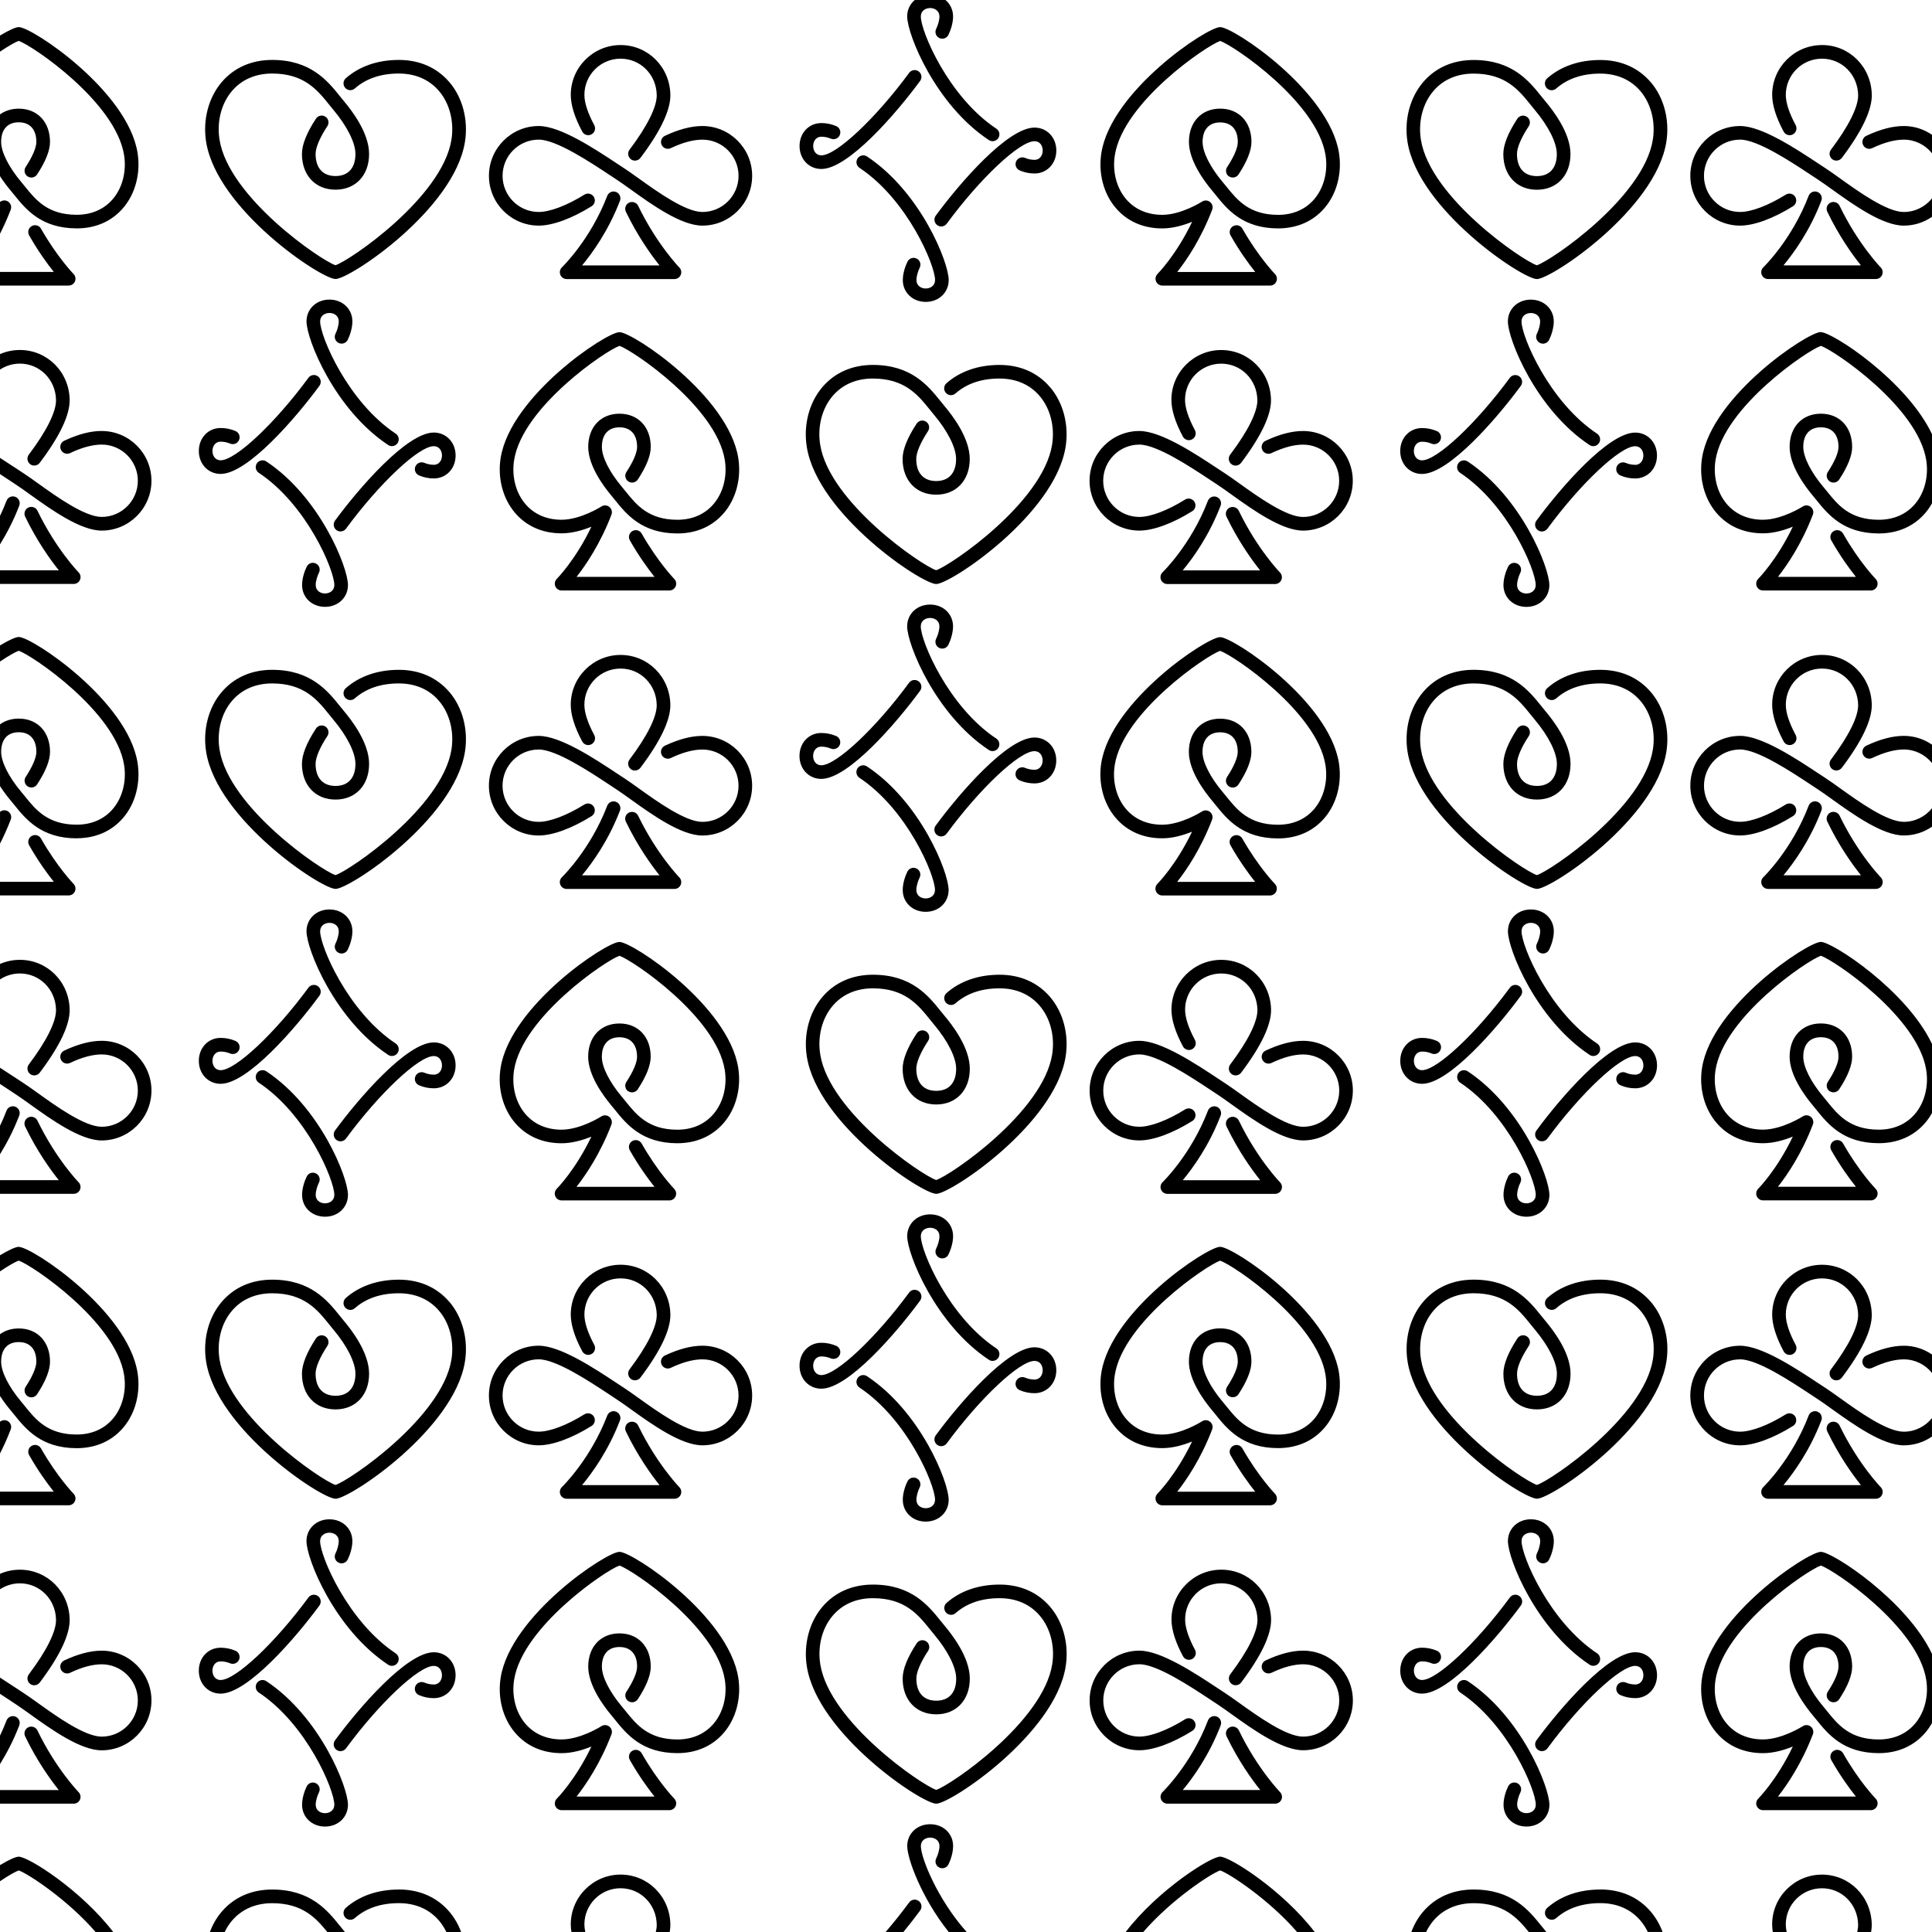 <svg id="a" fill="{{fill1}}" xmlns="http://www.w3.org/2000/svg" viewBox="0 0 850.39 850.39">
    <path d="M805.91,334.33c7.82-10.37,12.08-18.92,11.97-24.08-.18-8.96-7.18-15.98-15.92-15.98s-15.92,7.14-15.92,15.92c0,3.47,1.46,7.96,4.34,13.34,.78,1.46,.24,3.28-1.23,4.06-1.47,.79-3.28,.23-4.06-1.23-3.35-6.26-5.05-11.7-5.05-16.17,0-12.09,9.84-21.92,21.92-21.92s21.67,9.6,21.92,21.86c.13,6.69-4.3,16.05-13.18,27.82-.59,.78-1.49,1.19-2.4,1.19-.63,0-1.26-.2-1.81-.6-1.32-1-1.58-2.88-.59-4.2Zm18.14-.68c5.25-2.49,9.93-3.75,13.93-3.75,5.02,0,9.5,2.34,12.42,5.99v-8.12c-3.53-2.44-7.81-3.87-12.42-3.87-4.89,0-10.44,1.46-16.5,4.32-1.5,.71-2.14,2.5-1.42,4,.71,1.5,2.52,2.14,3.99,1.43Zm-58.1,34.09c6.1,0,14.59-3.11,23.28-8.54,1.41-.88,1.83-2.73,.96-4.14-.87-1.4-2.72-1.84-4.14-.96-7.66,4.78-15.17,7.63-20.1,7.63-8.78,0-15.92-7.14-15.92-15.92s7.15-15.92,15.92-15.92c7.68,0,22.43,9.76,31.24,15.59l3.13,2.07c1.75,1.14,3.88,2.67,6.23,4.36,9.33,6.68,22.1,15.83,31.42,15.83,4.61,0,8.89-1.43,12.42-3.87v-8.12c-2.92,3.64-7.4,5.99-12.42,5.99-7.39,0-19.75-8.85-27.93-14.71-2.44-1.75-4.63-3.32-6.45-4.5l-3.1-2.04c-9.98-6.6-25.06-16.59-34.55-16.59-12.09,0-21.92,9.83-21.92,21.92s9.84,21.92,21.92,21.92Zm39.44,112.57c1.4,.91,3.25,.52,4.16-.86,3.77-5.74,5.69-10.56,5.69-14.34,0-8.75-5.53-14.63-13.76-14.63s-13.76,5.88-13.76,14.63c0,8.08,6.43,16.95,10.26,21.51,.52,.61,1.04,1.26,1.58,1.93,4.98,6.18,11.8,14.63,27.39,14.64h0c8.38,0,15.47-3.12,20.51-9.03,1.11-1.3,2.08-2.73,2.93-4.24v-30.41c-11.16-23.58-43.82-44.92-48.92-44.92-5.84,0-47.91,28.04-52.29,55.35-1.42,8.87,.93,17.93,6.31,24.23,5.03,5.91,12.13,9.03,20.5,9.03h0c4.7,0,9.39-1.39,13.13-2.91-6.99,14.65-15.13,22.84-15.22,22.94-.86,.86-1.12,2.15-.66,3.27,.46,1.13,1.56,1.86,2.77,1.86h47.43c1.21,0,2.3-.72,2.77-1.83s.22-2.4-.62-3.26c-.07-.07-7.23-7.48-14.33-19.95-.81-1.44-2.64-1.95-4.09-1.12-1.44,.82-1.94,2.65-1.12,4.09,3.99,7.01,7.96,12.46,10.85,16.08h-34.32c4.16-5.29,10.45-14.57,15.37-27.39,.46-1.21,.09-2.58-.92-3.4-1.02-.83-2.44-.89-3.52-.19-.09,.06-9.12,5.82-17.51,5.83h0c-6.56,0-12.08-2.4-15.94-6.92-4.24-4.98-6.1-12.22-4.95-19.38,3.75-23.37,40.41-48.22,46.37-50.24,5.96,2.02,42.61,26.87,46.36,50.24,1.15,7.15-.7,14.4-4.94,19.38-3.86,4.53-9.38,6.93-15.94,6.93h0c-12.72,0-18.03-6.59-22.71-12.4-.57-.7-1.11-1.38-1.66-2.02-5.55-6.6-8.86-13.2-8.86-17.65,0-5.48,2.83-8.62,7.75-8.62s7.75,3.14,7.75,8.62c0,2.51-1.67,6.44-4.7,11.05-.91,1.38-.52,3.24,.86,4.16Zm-5.41-127.39c-1.54-.6-3.29,.18-3.88,1.73-7.39,19.3-19.8,31.32-19.93,31.44-.89,.85-1.17,2.15-.71,3.29,.46,1.14,1.56,1.88,2.79,1.88h47.43c1.21,0,2.3-.72,2.77-1.84,.47-1.11,.22-2.4-.62-3.26-.1-.1-9.97-10.29-18.11-27.13-.72-1.49-2.53-2.1-4.01-1.4-1.5,.72-2.12,2.51-1.4,4.01,5.17,10.7,10.95,18.79,14.81,23.62h-34.1c4.62-5.55,11.66-15.37,16.68-28.46,.59-1.55-.18-3.28-1.73-3.88Zm1.98-333.09c-12.09,0-21.92,9.83-21.92,21.92,0,4.47,1.7,9.91,5.05,16.17,.78,1.46,2.59,2.02,4.06,1.23,1.46-.78,2.01-2.6,1.23-4.06-2.88-5.38-4.34-9.87-4.34-13.34,0-8.78,7.14-15.92,15.92-15.92s15.74,7.02,15.92,15.98c.11,5.16-4.15,13.71-11.97,24.08-1,1.32-.74,3.2,.59,4.2,.54,.41,1.18,.6,1.81,.6,.91,0,1.81-.41,2.4-1.19,8.88-11.77,13.31-21.13,13.18-27.82-.25-12.26-9.88-21.86-21.92-21.86Zm-57.94,57.56c0,12.09,9.84,21.92,21.92,21.92,6.1,0,14.59-3.11,23.28-8.54,1.41-.88,1.83-2.73,.96-4.14-.87-1.4-2.72-1.84-4.14-.96-7.66,4.78-15.17,7.63-20.1,7.63-8.78,0-15.92-7.14-15.92-15.92s7.15-15.92,15.92-15.92c7.68,0,22.43,9.76,31.24,15.59l3.13,2.07c1.75,1.14,3.88,2.67,6.23,4.36,9.33,6.68,22.1,15.83,31.42,15.83,4.61,0,8.89-1.43,12.42-3.87v-8.12c-2.92,3.64-7.4,5.99-12.42,5.99-7.39,0-19.75-8.85-27.93-14.71-2.44-1.75-4.63-3.32-6.45-4.5l-3.1-2.04c-9.98-6.6-25.06-16.59-34.55-16.59-12.09,0-21.92,9.83-21.92,21.92Zm77.45-17.6c-1.5,.71-2.14,2.5-1.42,4,.71,1.5,2.52,2.14,3.99,1.43,5.25-2.49,9.93-3.75,13.93-3.75,5.02,0,9.5,2.34,12.42,5.99v-8.12c-3.53-2.44-7.81-3.87-12.42-3.87-4.89,0-10.44,1.46-16.5,4.32Zm-20,86.35c-5.84,0-47.91,28.04-52.29,55.35-1.42,8.87,.93,17.93,6.31,24.23,5.03,5.91,12.13,9.03,20.5,9.03h0c4.7,0,9.39-1.39,13.13-2.91-6.99,14.65-15.13,22.84-15.22,22.94-.86,.86-1.12,2.15-.66,3.27,.46,1.13,1.56,1.86,2.77,1.86h47.43c1.21,0,2.3-.72,2.77-1.83s.22-2.4-.62-3.26c-.07-.07-7.23-7.48-14.33-19.95-.81-1.44-2.64-1.95-4.09-1.12-1.44,.82-1.94,2.65-1.12,4.09,3.99,7.01,7.96,12.46,10.85,16.08h-34.32c4.16-5.29,10.45-14.57,15.37-27.39,.46-1.21,.09-2.58-.92-3.4-1.02-.83-2.44-.89-3.52-.19-.09,.06-9.12,5.82-17.51,5.83h0c-6.56,0-12.08-2.4-15.94-6.92-4.24-4.98-6.1-12.22-4.95-19.38,3.75-23.37,40.41-48.22,46.37-50.24,5.96,2.02,42.61,26.87,46.36,50.24,1.15,7.15-.7,14.4-4.94,19.38-3.86,4.53-9.38,6.93-15.94,6.93h0c-12.72,0-18.03-6.59-22.71-12.4-.57-.7-1.11-1.38-1.66-2.02-5.55-6.6-8.86-13.2-8.86-17.65,0-5.48,2.83-8.62,7.75-8.62s7.75,3.14,7.75,8.62c0,2.51-1.67,6.44-4.7,11.05-.91,1.38-.52,3.24,.86,4.16,1.4,.91,3.25,.52,4.16-.86,3.77-5.74,5.69-10.56,5.69-14.34,0-8.75-5.53-14.63-13.76-14.63s-13.76,5.88-13.76,14.63c0,8.08,6.43,16.95,10.26,21.51,.52,.61,1.04,1.26,1.58,1.93,4.98,6.18,11.8,14.63,27.39,14.64h0c8.38,0,15.47-3.12,20.51-9.03,1.11-1.3,2.08-2.73,2.93-4.24v-30.41c-11.16-23.58-43.82-44.92-48.92-44.92Zm-1.5-61.66c-1.54-.6-3.29,.18-3.88,1.73-7.39,19.3-19.8,31.32-19.93,31.44-.89,.85-1.17,2.15-.71,3.29,.46,1.14,1.56,1.88,2.79,1.88h47.43c1.21,0,2.3-.72,2.77-1.84,.47-1.11,.22-2.4-.62-3.26-.1-.1-9.97-10.29-18.11-27.13-.72-1.49-2.53-2.1-4.01-1.4-1.5,.72-2.12,2.51-1.4,4.01,5.17,10.7,10.95,18.79,14.81,23.62h-34.1c4.62-5.55,11.66-15.37,16.68-28.46,.59-1.55-.18-3.28-1.73-3.88Zm-13.94,762.58c0-8.78,7.14-15.92,15.92-15.92s15.74,7.02,15.92,15.98c.02,.97-.12,2.07-.4,3.27h6.11c.21-1.2,.32-2.33,.29-3.4-.25-12.26-9.88-21.86-21.92-21.86s-21.92,9.83-21.92,21.92c0,1.06,.1,2.17,.29,3.33h6.1c-.25-1.19-.39-2.31-.39-3.33Zm20.46-240.09c.54,.41,1.18,.6,1.81,.6,.91,0,1.81-.41,2.4-1.19,8.88-11.77,13.31-21.13,13.18-27.82-.25-12.26-9.88-21.86-21.92-21.86s-21.92,9.83-21.92,21.92c0,4.47,1.7,9.91,5.05,16.17,.78,1.46,2.59,2.02,4.06,1.23,1.46-.78,2.01-2.6,1.23-4.06-2.88-5.38-4.34-9.87-4.34-13.34,0-8.78,7.14-15.92,15.92-15.92s15.74,7.02,15.92,15.98c.11,5.16-4.15,13.71-11.97,24.08-1,1.32-.74,3.2,.59,4.2Zm-40.55,29.21c6.1,0,14.59-3.11,23.28-8.54,1.41-.88,1.83-2.73,.96-4.14-.87-1.4-2.72-1.84-4.14-.96-7.66,4.78-15.17,7.63-20.1,7.63-8.78,0-15.92-7.14-15.92-15.92s7.15-15.92,15.92-15.92c7.68,0,22.43,9.76,31.24,15.59l3.13,2.07c1.75,1.14,3.88,2.67,6.23,4.36,9.33,6.68,22.1,15.83,31.42,15.83,4.61,0,8.89-1.43,12.42-3.87v-8.12c-2.92,3.64-7.4,5.99-12.42,5.99-7.39,0-19.75-8.85-27.93-14.71-2.44-1.75-4.63-3.32-6.45-4.5l-3.1-2.04c-9.98-6.6-25.06-16.59-34.55-16.59-12.09,0-21.92,9.83-21.92,21.92s9.84,21.92,21.92,21.92Zm55.53-39.52c-1.5,.71-2.14,2.5-1.42,4,.71,1.5,2.52,2.14,3.99,1.43,5.25-2.49,9.93-3.75,13.93-3.75,5.02,0,9.5,2.34,12.42,5.99v-8.12c-3.53-2.44-7.81-3.87-12.42-3.87-4.89,0-10.44,1.46-16.5,4.32Zm-48.23,198.25c.46,1.13,1.56,1.86,2.77,1.86h47.43c1.21,0,2.3-.72,2.77-1.83s.22-2.4-.62-3.26c-.07-.07-7.23-7.48-14.33-19.95-.81-1.44-2.64-1.95-4.09-1.12-1.44,.82-1.94,2.65-1.12,4.09,3.99,7.01,7.96,12.46,10.85,16.08h-34.32c4.16-5.29,10.45-14.57,15.37-27.39,.46-1.21,.09-2.58-.92-3.4-1.02-.83-2.44-.89-3.52-.19-.09,.06-9.12,5.82-17.51,5.83h0c-6.56,0-12.08-2.4-15.94-6.92-4.24-4.98-6.1-12.22-4.95-19.38,3.75-23.37,40.41-48.22,46.37-50.24,5.96,2.02,42.61,26.87,46.36,50.24,1.15,7.15-.7,14.4-4.94,19.38-3.86,4.53-9.38,6.93-15.94,6.93h0c-12.72,0-18.03-6.59-22.71-12.4-.57-.7-1.11-1.38-1.66-2.02-5.55-6.6-8.86-13.2-8.86-17.65,0-5.48,2.83-8.62,7.75-8.62s7.75,3.14,7.75,8.62c0,2.51-1.67,6.44-4.7,11.05-.91,1.38-.52,3.24,.86,4.16,1.4,.91,3.25,.52,4.16-.86,3.77-5.74,5.69-10.56,5.69-14.34,0-8.75-5.53-14.63-13.76-14.63s-13.76,5.88-13.76,14.63c0,8.08,6.43,16.95,10.26,21.51,.52,.61,1.04,1.26,1.58,1.93,4.98,6.18,11.8,14.63,27.39,14.64h0c8.38,0,15.47-3.12,20.51-9.03,1.11-1.3,2.08-2.73,2.93-4.24v-30.41c-11.16-23.58-43.82-44.92-48.92-44.92-5.84,0-47.91,28.04-52.29,55.35-1.42,8.87,.93,17.93,6.31,24.23,5.03,5.91,12.13,9.03,20.5,9.03h0c4.7,0,9.39-1.39,13.13-2.91-6.99,14.65-15.13,22.84-15.22,22.94-.86,.86-1.12,2.15-.66,3.27Zm26.73-173.56c-1.54-.6-3.29,.18-3.88,1.73-7.39,19.3-19.8,31.32-19.93,31.44-.89,.85-1.17,2.15-.71,3.29,.46,1.14,1.56,1.88,2.79,1.88h47.43c1.21,0,2.3-.72,2.77-1.84,.47-1.11,.22-2.4-.62-3.26-.1-.1-9.97-10.29-18.11-27.13-.72-1.49-2.53-2.1-4.01-1.4-1.5,.72-2.12,2.51-1.4,4.01,5.17,10.7,10.95,18.79,14.81,23.62h-34.1c4.62-5.55,11.66-15.37,16.68-28.46,.59-1.55-.18-3.28-1.73-3.88ZM399.31,7.25c0,7.85,12.36,38.76,35.94,54.4,.51,.34,1.09,.5,1.66,.5,.97,0,1.92-.47,2.5-1.34,.91-1.38,.54-3.24-.84-4.16-21.1-14-33.26-42.81-33.26-49.4,0-4.94,8.21-4.95,8.2,0,0,1.76-.72,4-1.44,5.45-.74,1.48-.13,3.29,1.36,4.02,1.48,.74,3.28,.13,4.02-1.36,1-2.01,2.06-5.2,2.06-8.11S418.24,1.73,416.16,0h-13.51c-2.07,1.73-3.35,4.29-3.35,7.25Zm278.54,412.13c1.48,.74,3.28,.13,4.02-1.36,1-2.01,2.06-5.2,2.06-8.11,0-5.47-4.34-9.6-10.1-9.6s-10.1,4.13-10.1,9.6c0,7.85,12.36,38.76,35.94,54.4,.51,.34,1.09,.5,1.66,.5,.97,0,1.92-.47,2.5-1.34,.91-1.38,.54-3.24-.84-4.16-21.1-14-33.26-42.81-33.26-49.4,0-4.94,8.21-4.95,8.2,0,0,1.76-.72,4-1.44,5.45-.74,1.48-.13,3.29,1.36,4.02Zm-51.91,57.67c11.82,0,32.89-24.36,43.47-38.76,.98-1.33,.7-3.21-.64-4.19-1.33-.98-3.21-.7-4.19,.64-14.72,20.02-32.06,36.31-38.64,36.31-2.48,0-3.6-2.13-3.6-4.1s1.13-4.1,3.6-4.1c1.43,0,2.84,.29,4.17,.85,1.53,.65,3.29-.06,3.94-1.59,.65-1.53-.06-3.29-1.59-3.94-2.08-.88-4.27-1.33-6.52-1.33-5.48,0-9.6,4.34-9.6,10.11s4.13,10.1,9.6,10.1Zm93.83-4.03c-1.44,0-2.84-.29-4.17-.85-1.52-.65-3.28,.06-3.94,1.58-.65,1.52,.06,3.29,1.58,3.94,2.07,.89,4.27,1.34,6.52,1.34,5.48,0,9.6-4.34,9.6-10.1s-4.13-10.1-9.6-10.1c-11.82,0-32.89,24.36-43.47,38.76-.98,1.33-.7,3.21,.64,4.19,.53,.39,1.16,.58,1.77,.58,.92,0,1.83-.42,2.42-1.22,14.72-20.02,32.06-36.31,38.64-36.31,2.48,0,3.6,2.13,3.6,4.1s-1.13,4.1-3.6,4.1Zm-51.91,43.46c-1.49-.74-3.28-.13-4.02,1.36-1,2.01-2.06,5.2-2.06,8.11,0,5.47,4.34,9.6,10.1,9.6s10.1-4.13,10.1-9.6c0-7.85-12.36-38.76-35.94-54.4-1.38-.92-3.24-.54-4.16,.84-.91,1.38-.54,3.24,.84,4.16,21.1,14,33.26,42.81,33.26,49.4,0,4.94-8.2,4.95-8.2,0,0-1.76,.72-4.01,1.44-5.45,.74-1.49,.13-3.29-1.36-4.02Zm58.76-211.86c-5.46-6.4-13.15-9.79-22.24-9.79h0c-9.28,0-17.35,2.79-23.34,8.06-1.24,1.09-1.37,2.99-.27,4.23,1.09,1.25,2.99,1.37,4.23,.27,4.95-4.36,11.47-6.57,19.38-6.57h0c7.28,0,13.39,2.66,17.67,7.68,4.7,5.51,6.74,13.53,5.48,21.44-4.09,25.5-44.83,53.27-51.04,55.25-6.21-1.98-46.95-29.75-51.04-55.25-1.27-7.92,.78-15.93,5.48-21.44,4.29-5.03,10.4-7.68,17.68-7.68h0c14.07,0,19.92,7.27,25.09,13.69,.62,.77,1.21,1.51,1.8,2.21,6.12,7.28,9.77,14.57,9.77,19.5,0,6.18-3.2,9.72-8.77,9.72s-8.77-3.54-8.77-9.72c0-2.81,1.84-7.16,5.19-12.25,.91-1.38,.52-3.24-.86-4.16-1.38-.91-3.24-.53-4.16,.86-4.1,6.24-6.18,11.47-6.18,15.55,0,9.41,5.94,15.72,14.78,15.72s14.78-6.32,14.78-15.72-7.81-19.36-11.17-23.36c-.56-.67-1.13-1.38-1.72-2.11-5.41-6.72-12.82-15.92-29.76-15.92h0c-9.09,0-16.78,3.39-22.24,9.79-5.82,6.83-8.38,16.66-6.84,26.29,4.78,29.78,50.6,60.35,56.96,60.35s52.19-30.58,56.96-60.35c1.54-9.63-1.01-19.46-6.83-26.29Zm-314.54,220.86c6.37,0,52.19-30.58,56.96-60.36,1.54-9.63-1.01-19.46-6.83-26.29-5.46-6.4-13.15-9.79-22.24-9.79h0c-9.28,0-17.35,2.79-23.34,8.06-1.24,1.09-1.37,2.99-.27,4.23,1.09,1.25,2.99,1.37,4.23,.27,4.95-4.36,11.47-6.57,19.38-6.57h0c7.28,0,13.39,2.66,17.67,7.68,4.7,5.51,6.74,13.53,5.48,21.44-4.09,25.5-44.83,53.27-51.04,55.25-6.21-1.98-46.95-29.75-51.04-55.25-1.27-7.92,.78-15.93,5.48-21.44,4.29-5.03,10.4-7.68,17.68-7.68h0c14.07,0,19.92,7.27,25.09,13.69,.62,.77,1.21,1.51,1.8,2.21,6.12,7.28,9.77,14.57,9.77,19.5,0,6.18-3.2,9.72-8.77,9.72s-8.77-3.54-8.77-9.72c0-2.81,1.84-7.16,5.19-12.25,.91-1.38,.52-3.24-.86-4.16-1.38-.91-3.24-.53-4.16,.86-4.1,6.24-6.18,11.47-6.18,15.55,0,9.41,5.94,15.72,14.78,15.72s14.78-6.32,14.78-15.72-7.81-19.36-11.17-23.36c-.56-.67-1.13-1.38-1.72-2.11-5.41-6.72-12.82-15.92-29.76-15.92h0c-9.09,0-16.78,3.39-22.24,9.79-5.82,6.83-8.38,16.66-6.84,26.29,4.78,29.78,50.6,60.36,56.96,60.36Zm130-52.72c.54,.41,1.18,.6,1.81,.6,.91,0,1.81-.41,2.4-1.19,8.88-11.77,13.31-21.13,13.18-27.82-.25-12.26-9.88-21.86-21.92-21.86s-21.92,9.83-21.92,21.92c0,4.47,1.7,9.91,5.05,16.17,.78,1.46,2.59,2.02,4.06,1.23,1.46-.78,2.01-2.6,1.23-4.06-2.88-5.38-4.34-9.87-4.34-13.34,0-8.78,7.14-15.92,15.92-15.92s15.74,7.02,15.92,15.98c.11,5.16-4.15,13.71-11.97,24.08-1,1.32-.74,3.2,.59,4.2Zm53.4,7.29c0-12.09-9.83-21.92-21.92-21.92-4.89,0-10.44,1.46-16.5,4.32-1.5,.71-2.14,2.5-1.42,4,.71,1.5,2.52,2.14,3.99,1.43,5.25-2.49,9.93-3.75,13.93-3.75,8.78,0,15.92,7.14,15.92,15.92s-7.14,15.92-15.92,15.92c-7.39,0-19.75-8.85-27.93-14.71-2.44-1.75-4.63-3.32-6.45-4.5l-3.1-2.04c-9.98-6.6-25.06-16.59-34.55-16.59-12.09,0-21.92,9.83-21.92,21.92s9.84,21.92,21.92,21.92c6.1,0,14.59-3.11,23.28-8.54,1.41-.88,1.83-2.73,.96-4.14-.87-1.4-2.72-1.84-4.14-.96-7.66,4.78-15.17,7.63-20.1,7.63-8.78,0-15.92-7.14-15.92-15.92s7.14-15.92,15.92-15.92c7.68,0,22.43,9.76,31.24,15.59l3.13,2.07c1.75,1.14,3.88,2.67,6.23,4.36,9.33,6.68,22.1,15.83,31.42,15.83,12.09,0,21.92-9.83,21.92-21.92Zm-59.92,7.1c-1.54-.6-3.29,.18-3.88,1.73-7.39,19.3-19.8,31.32-19.93,31.44-.89,.85-1.17,2.15-.71,3.29,.46,1.14,1.56,1.88,2.79,1.88h47.43c1.21,0,2.3-.72,2.77-1.84,.47-1.11,.22-2.4-.62-3.26-.1-.1-9.97-10.29-18.11-27.13-.72-1.49-2.53-2.1-4.01-1.4-1.5,.72-2.12,2.51-1.4,4.01,5.17,10.7,10.95,18.79,14.81,23.62h-34.1c4.62-5.55,11.66-15.37,16.68-28.46,.59-1.55-.18-3.28-1.73-3.88Zm-257.89-148.6c.54,.41,1.18,.6,1.81,.6,.91,0,1.81-.41,2.4-1.19,8.88-11.77,13.31-21.13,13.18-27.82-.25-12.26-9.88-21.86-21.92-21.86s-21.92,9.83-21.92,21.92c0,4.47,1.7,9.91,5.05,16.17,.78,1.46,2.59,2.02,4.06,1.23,1.46-.78,2.01-2.6,1.23-4.06-2.88-5.38-4.34-9.87-4.34-13.34,0-8.78,7.14-15.92,15.92-15.92s15.74,7.02,15.92,15.98c.11,5.16-4.15,13.71-11.97,24.08-1,1.32-.74,3.2,.59,4.2Zm31.48-14.63c-4.89,0-10.44,1.46-16.5,4.32-1.5,.71-2.14,2.5-1.42,4,.71,1.5,2.52,2.14,3.99,1.43,5.25-2.49,9.93-3.75,13.93-3.75,8.78,0,15.92,7.14,15.92,15.92s-7.14,15.92-15.92,15.92c-7.39,0-19.75-8.85-27.93-14.71-2.44-1.75-4.63-3.32-6.45-4.5l-3.1-2.04c-9.98-6.6-25.06-16.59-34.55-16.59-12.09,0-21.92,9.83-21.92,21.92s9.84,21.92,21.92,21.92c6.1,0,14.59-3.11,23.28-8.54,1.41-.88,1.83-2.73,.96-4.14-.87-1.4-2.72-1.84-4.14-.96-7.66,4.78-15.17,7.63-20.1,7.63-8.78,0-15.92-7.14-15.92-15.92s7.14-15.92,15.92-15.92c7.68,0,22.43,9.76,31.24,15.59l3.13,2.07c1.75,1.14,3.88,2.67,6.23,4.36,9.33,6.68,22.1,15.83,31.42,15.83,12.09,0,21.92-9.83,21.92-21.92s-9.83-21.92-21.92-21.92Zm-32.59,156.41c1.4,.91,3.25,.52,4.16-.86,3.77-5.74,5.69-10.56,5.69-14.34,0-8.75-5.53-14.63-13.76-14.63s-13.76,5.88-13.76,14.63c0,8.08,6.43,16.95,10.26,21.51,.52,.61,1.04,1.26,1.58,1.93,4.98,6.18,11.8,14.63,27.39,14.64h0c8.38,0,15.47-3.12,20.51-9.03,5.37-6.3,7.72-15.35,6.3-24.22-4.38-27.31-46.44-55.35-52.29-55.35s-47.91,28.04-52.29,55.35c-1.42,8.87,.93,17.93,6.31,24.23,5.03,5.91,12.13,9.03,20.5,9.03h0c4.7,0,9.39-1.39,13.13-2.91-6.99,14.65-15.13,22.84-15.22,22.94-.86,.86-1.12,2.15-.66,3.27,.46,1.13,1.56,1.86,2.77,1.86h47.43c1.21,0,2.3-.72,2.77-1.83s.22-2.4-.62-3.26c-.07-.07-7.23-7.48-14.33-19.95-.81-1.44-2.64-1.95-4.09-1.12-1.44,.82-1.94,2.65-1.12,4.09,3.99,7.01,7.96,12.46,10.85,16.08h-34.32c4.16-5.29,10.45-14.57,15.37-27.39,.46-1.21,.09-2.58-.92-3.4-1.02-.83-2.44-.89-3.52-.19-.09,.06-9.12,5.82-17.51,5.83h0c-6.56,0-12.08-2.4-15.94-6.92-4.24-4.98-6.1-12.22-4.95-19.38,3.75-23.37,40.41-48.22,46.37-50.24,5.96,2.02,42.61,26.87,46.36,50.24,1.15,7.15-.7,14.4-4.94,19.38-3.86,4.53-9.38,6.93-15.94,6.93h0c-12.72,0-18.03-6.59-22.71-12.4-.57-.7-1.11-1.38-1.66-2.02-5.55-6.6-8.86-13.2-8.86-17.65,0-5.48,2.83-8.62,7.75-8.62s7.75,3.14,7.75,8.62c0,2.51-1.67,6.44-4.7,11.05-.91,1.38-.52,3.24,.86,4.16Zm-5.41-127.39c-1.54-.6-3.29,.18-3.88,1.73-7.39,19.3-19.8,31.32-19.93,31.44-.89,.85-1.17,2.15-.71,3.29,.46,1.14,1.56,1.88,2.79,1.88h47.43c1.21,0,2.3-.72,2.77-1.84,.47-1.11,.22-2.4-.62-3.26-.1-.1-9.97-10.29-18.11-27.13-.72-1.49-2.53-2.1-4.01-1.4-1.5,.72-2.12,2.51-1.4,4.01,5.17,10.7,10.95,18.79,14.81,23.62h-34.1c4.62-5.55,11.66-15.37,16.68-28.46,.59-1.55-.18-3.28-1.73-3.88Zm406.68-201.98c1.48,.74,3.28,.13,4.02-1.36,1-2.01,2.06-5.2,2.06-8.11,0-5.47-4.34-9.6-10.1-9.6s-10.1,4.13-10.1,9.6c0,7.85,12.36,38.76,35.94,54.4,.51,.34,1.09,.5,1.66,.5,.97,0,1.92-.47,2.5-1.34,.91-1.38,.54-3.24-.84-4.16-21.1-14-33.26-42.81-33.26-49.4,0-4.94,8.21-4.95,8.2,0,0,1.76-.72,4-1.44,5.45-.74,1.48-.13,3.29,1.36,4.02Zm-51.91,43.46c1.43,0,2.84,.29,4.17,.85,1.53,.65,3.29-.06,3.94-1.59,.65-1.53-.06-3.29-1.59-3.94-2.08-.88-4.27-1.33-6.52-1.33-5.48,0-9.6,4.34-9.6,10.11s4.13,10.1,9.6,10.1c11.82,0,32.89-24.36,43.47-38.76,.98-1.33,.7-3.21-.64-4.19-1.33-.98-3.21-.7-4.19,.64-14.72,20.02-32.06,36.31-38.64,36.31-2.48,0-3.6-2.13-3.6-4.1s1.13-4.1,3.6-4.1Zm93.83,10.18c-1.44,0-2.84-.29-4.17-.85-1.52-.65-3.28,.06-3.94,1.58-.65,1.52,.06,3.29,1.58,3.94,2.07,.89,4.27,1.34,6.52,1.34,5.48,0,9.6-4.34,9.6-10.1s-4.13-10.1-9.6-10.1c-11.82,0-32.89,24.36-43.47,38.76-.98,1.33-.7,3.21,.64,4.19,.53,.39,1.16,.58,1.77,.58,.92,0,1.83-.42,2.42-1.22,14.72-20.02,32.06-36.31,38.64-36.31,2.48,0,3.6,2.13,3.6,4.1s-1.13,4.1-3.6,4.1Zm-51.91,43.46c-1.49-.74-3.28-.13-4.02,1.36-1,2.01-2.06,5.2-2.06,8.11,0,5.47,4.34,9.6,10.1,9.6s10.1-4.13,10.1-9.6c0-7.85-12.36-38.76-35.94-54.4-1.38-.92-3.24-.54-4.16,.84-.91,1.38-.54,3.24,.84,4.16,21.1,14,33.26,42.81,33.26,49.4,0,4.94-8.2,4.95-8.2,0,0-1.76,.72-4.01,1.44-5.45,.74-1.49,.13-3.29-1.36-4.02Zm58.76-211.86c-5.46-6.4-13.15-9.79-22.24-9.79h0c-9.28,0-17.35,2.79-23.34,8.06-1.24,1.09-1.37,2.99-.27,4.23,1.09,1.25,2.99,1.37,4.23,.27,4.95-4.36,11.47-6.57,19.38-6.57h0c7.28,0,13.39,2.66,17.67,7.68,4.7,5.51,6.74,13.53,5.48,21.44-4.09,25.5-44.83,53.27-51.04,55.25-6.21-1.98-46.95-29.75-51.04-55.25-1.27-7.92,.78-15.93,5.48-21.44,4.29-5.03,10.4-7.68,17.68-7.68h0c14.07,0,19.92,7.27,25.09,13.69,.62,.77,1.21,1.51,1.8,2.21,6.12,7.28,9.77,14.57,9.77,19.5,0,6.18-3.2,9.72-8.77,9.72s-8.77-3.54-8.77-9.72c0-2.81,1.84-7.16,5.19-12.25,.91-1.38,.52-3.24-.86-4.16-1.38-.91-3.24-.53-4.16,.86-4.1,6.24-6.18,11.47-6.18,15.55,0,9.41,5.94,15.72,14.78,15.72s14.78-6.32,14.78-15.72-7.81-19.36-11.17-23.36c-.56-.67-1.13-1.38-1.72-2.11-5.41-6.72-12.82-15.92-29.76-15.92h0c-9.09,0-16.78,3.39-22.24,9.79-5.82,6.83-8.38,16.66-6.84,26.29,4.78,29.78,50.6,60.35,56.96,60.35s52.19-30.58,56.96-60.35c1.54-9.63-1.01-19.46-6.83-26.29Zm-313.19,248.98c1.48,.74,3.28,.13,4.02-1.36,1-2.01,2.06-5.2,2.06-8.11,0-5.47-4.34-9.6-10.1-9.6s-10.1,4.13-10.1,9.6c0,7.85,12.36,38.76,35.94,54.4,.51,.34,1.09,.5,1.66,.5,.97,0,1.92-.47,2.5-1.34,.91-1.38,.54-3.24-.84-4.16-21.1-14-33.26-42.81-33.26-49.4,0-4.94,8.21-4.95,8.2,0,0,1.76-.72,4-1.44,5.45-.74,1.48-.13,3.29,1.36,4.02Zm-51.91,43.46c1.43,0,2.84,.29,4.17,.85,1.53,.65,3.29-.06,3.94-1.59,.65-1.53-.06-3.29-1.59-3.94-2.08-.88-4.27-1.33-6.52-1.33-5.48,0-9.6,4.34-9.6,10.11s4.13,10.1,9.6,10.1c11.82,0,32.89-24.36,43.47-38.76,.98-1.33,.7-3.21-.64-4.19-1.33-.98-3.21-.7-4.19,.64-14.72,20.02-32.06,36.31-38.64,36.31-2.48,0-3.6-2.13-3.6-4.1s1.13-4.1,3.6-4.1Zm93.83,10.18c-1.44,0-2.84-.29-4.17-.85-1.52-.65-3.28,.06-3.94,1.58-.65,1.52,.06,3.29,1.58,3.94,2.07,.89,4.27,1.34,6.52,1.34,5.48,0,9.6-4.34,9.6-10.1s-4.13-10.1-9.6-10.1c-11.82,0-32.89,24.36-43.47,38.76-.98,1.33-.7,3.21,.64,4.19,.53,.39,1.16,.58,1.77,.58,.92,0,1.83-.42,2.42-1.22,14.72-20.02,32.06-36.31,38.64-36.31,2.48,0,3.6,2.13,3.6,4.1s-1.13,4.1-3.6,4.1Zm-51.91,43.46c-1.49-.74-3.28-.13-4.02,1.36-1,2.01-2.06,5.2-2.06,8.11,0,5.47,4.34,9.6,10.1,9.6s10.1-4.13,10.1-9.6c0-7.85-12.36-38.76-35.94-54.4-1.38-.92-3.24-.54-4.16,.84-.91,1.38-.54,3.24,.84,4.16,21.1,14,33.26,42.81,33.26,49.4,0,4.94-8.2,4.95-8.2,0,0-1.76,.72-4.01,1.44-5.45,.74-1.49,.13-3.29-1.36-4.02Zm58.76-211.86c-5.46-6.4-13.15-9.79-22.24-9.79h0c-9.28,0-17.35,2.79-23.34,8.06-1.24,1.09-1.37,2.99-.27,4.23,1.09,1.25,2.99,1.37,4.23,.27,4.95-4.36,11.47-6.57,19.38-6.57h0c7.28,0,13.39,2.66,17.67,7.68,4.7,5.51,6.74,13.53,5.48,21.44-4.09,25.5-44.83,53.27-51.04,55.25-6.21-1.98-46.95-29.75-51.04-55.25-1.27-7.92,.78-15.93,5.48-21.44,4.29-5.03,10.4-7.68,17.68-7.68h0c14.07,0,19.92,7.27,25.09,13.69,.62,.77,1.21,1.51,1.8,2.21,6.12,7.28,9.77,14.57,9.77,19.5,0,6.18-3.2,9.72-8.77,9.72s-8.77-3.54-8.77-9.72c0-2.81,1.84-7.16,5.19-12.25,.91-1.38,.52-3.24-.86-4.16-1.38-.91-3.24-.53-4.16,.86-4.1,6.24-6.18,11.47-6.18,15.55,0,9.41,5.94,15.72,14.78,15.72s14.78-6.32,14.78-15.72-7.81-19.36-11.17-23.36c-.56-.67-1.13-1.38-1.72-2.11-5.41-6.72-12.82-15.92-29.76-15.92h0c-9.09,0-16.78,3.39-22.24,9.79-5.82,6.83-8.38,16.66-6.84,26.29,4.78,29.78,50.6,60.36,56.96,60.36s52.19-30.58,56.96-60.36c1.54-9.63-1.01-19.46-6.83-26.29Zm79.87,33.92c.54,.41,1.18,.6,1.81,.6,.91,0,1.81-.41,2.4-1.19,8.88-11.77,13.31-21.13,13.18-27.82-.25-12.26-9.88-21.86-21.92-21.86s-21.92,9.83-21.92,21.92c0,4.47,1.7,9.91,5.05,16.17,.78,1.46,2.59,2.02,4.06,1.23,1.46-.78,2.01-2.6,1.23-4.06-2.88-5.38-4.34-9.87-4.34-13.34,0-8.78,7.14-15.92,15.92-15.92s15.74,7.02,15.92,15.98c.11,5.16-4.15,13.71-11.97,24.08-1,1.32-.74,3.2,.59,4.2Zm31.48-14.63c-4.89,0-10.44,1.46-16.5,4.32-1.5,.71-2.14,2.5-1.42,4,.71,1.5,2.52,2.14,3.99,1.43,5.25-2.49,9.93-3.75,13.93-3.75,8.78,0,15.92,7.14,15.92,15.92s-7.14,15.92-15.92,15.92c-7.39,0-19.75-8.85-27.93-14.71-2.44-1.75-4.63-3.32-6.45-4.5l-3.1-2.04c-9.98-6.6-25.06-16.59-34.55-16.59-12.09,0-21.92,9.83-21.92,21.92s9.84,21.92,21.92,21.92c6.1,0,14.59-3.11,23.28-8.54,1.41-.88,1.83-2.73,.96-4.14-.87-1.4-2.72-1.84-4.14-.96-7.66,4.78-15.17,7.63-20.1,7.63-8.78,0-15.92-7.14-15.92-15.92s7.14-15.92,15.92-15.92c7.68,0,22.43,9.76,31.24,15.59l3.13,2.07c1.75,1.14,3.88,2.67,6.23,4.36,9.33,6.68,22.1,15.83,31.42,15.83,12.09,0,21.92-9.83,21.92-21.92s-9.83-21.92-21.92-21.92Zm-88.79,146.02c-1.42,8.87,.93,17.93,6.31,24.23,5.03,5.91,12.13,9.03,20.5,9.03h0c4.7,0,9.39-1.39,13.13-2.91-6.99,14.65-15.13,22.84-15.22,22.94-.86,.86-1.12,2.15-.66,3.27,.46,1.13,1.56,1.86,2.77,1.86h47.43c1.21,0,2.3-.72,2.77-1.83s.22-2.4-.62-3.26c-.07-.07-7.23-7.48-14.33-19.95-.81-1.44-2.64-1.95-4.09-1.12-1.44,.82-1.94,2.65-1.12,4.09,3.99,7.01,7.96,12.46,10.85,16.08h-34.32c4.16-5.29,10.45-14.57,15.37-27.39,.46-1.21,.09-2.58-.92-3.4-1.02-.83-2.44-.89-3.52-.19-.09,.06-9.12,5.82-17.51,5.83h0c-6.56,0-12.08-2.4-15.94-6.92-4.24-4.98-6.1-12.22-4.95-19.38,3.75-23.37,40.41-48.22,46.37-50.24,5.96,2.02,42.61,26.87,46.36,50.24,1.15,7.15-.7,14.4-4.94,19.38-3.86,4.53-9.38,6.93-15.94,6.93h0c-12.72,0-18.03-6.59-22.71-12.4-.57-.7-1.11-1.38-1.66-2.02-5.55-6.6-8.86-13.2-8.86-17.65,0-5.48,2.83-8.62,7.75-8.62s7.75,3.14,7.75,8.62c0,2.51-1.67,6.44-4.7,11.05-.91,1.38-.52,3.24,.86,4.16,1.4,.91,3.25,.52,4.16-.86,3.77-5.74,5.69-10.56,5.69-14.34,0-8.75-5.53-14.63-13.76-14.63s-13.76,5.88-13.76,14.63c0,8.08,6.43,16.95,10.26,21.51,.52,.61,1.04,1.26,1.58,1.93,4.98,6.18,11.8,14.63,27.39,14.64h0c8.38,0,15.47-3.12,20.51-9.03,5.37-6.3,7.72-15.35,6.3-24.22-4.38-27.31-46.44-55.35-52.29-55.35s-47.91,28.04-52.29,55.35Zm50.79-117c-1.54-.6-3.29,.18-3.88,1.73-7.39,19.3-19.8,31.32-19.93,31.44-.89,.85-1.17,2.15-.71,3.29,.46,1.14,1.56,1.88,2.79,1.88h47.43c1.21,0,2.3-.72,2.77-1.84,.47-1.11,.22-2.4-.62-3.26-.1-.1-9.97-10.29-18.11-27.13-.72-1.49-2.53-2.1-4.01-1.4-1.5,.72-2.12,2.51-1.4,4.01,5.17,10.7,10.95,18.79,14.81,23.62h-34.1c4.62-5.55,11.66-15.37,16.68-28.46,.59-1.55-.18-3.28-1.73-3.88ZM277.68,70.1c.54,.41,1.18,.6,1.81,.6,.91,0,1.81-.41,2.4-1.19,8.88-11.77,13.31-21.13,13.18-27.82-.25-12.26-9.88-21.86-21.92-21.86s-21.92,9.83-21.92,21.92c0,4.47,1.7,9.91,5.05,16.17,.78,1.46,2.59,2.02,4.06,1.23,1.46-.78,2.01-2.6,1.23-4.06-2.88-5.38-4.34-9.87-4.34-13.34,0-8.78,7.14-15.92,15.92-15.92s15.74,7.02,15.92,15.98c.11,5.16-4.15,13.71-11.97,24.08-1,1.32-.74,3.2,.59,4.2Zm31.48-14.63c-4.89,0-10.44,1.46-16.5,4.32-1.5,.71-2.14,2.5-1.42,4,.71,1.5,2.52,2.14,3.99,1.43,5.25-2.49,9.93-3.75,13.93-3.75,8.78,0,15.92,7.14,15.92,15.92s-7.14,15.92-15.92,15.92c-7.39,0-19.75-8.85-27.93-14.71-2.44-1.75-4.63-3.32-6.45-4.5l-3.1-2.04c-9.98-6.6-25.06-16.59-34.55-16.59-12.09,0-21.92,9.83-21.92,21.92s9.84,21.92,21.92,21.92c6.1,0,14.59-3.11,23.28-8.54,1.41-.88,1.83-2.73,.96-4.14-.87-1.4-2.72-1.84-4.14-.96-7.66,4.78-15.17,7.63-20.1,7.63-8.78,0-15.92-7.14-15.92-15.92s7.14-15.92,15.92-15.92c7.68,0,22.43,9.76,31.24,15.59l3.13,2.07c1.75,1.14,3.88,2.67,6.23,4.36,9.33,6.68,22.1,15.83,31.42,15.83,12.09,0,21.92-9.83,21.92-21.92s-9.83-21.92-21.92-21.92Zm-88.79,146.02c-1.42,8.87,.93,17.93,6.31,24.23,5.03,5.91,12.13,9.03,20.5,9.03h0c4.7,0,9.39-1.39,13.13-2.91-6.99,14.65-15.13,22.84-15.22,22.94-.86,.86-1.12,2.15-.66,3.27,.46,1.13,1.56,1.86,2.77,1.86h47.43c1.21,0,2.3-.72,2.77-1.83s.22-2.4-.62-3.26c-.07-.07-7.23-7.48-14.33-19.95-.81-1.44-2.64-1.95-4.09-1.12-1.44,.82-1.94,2.65-1.12,4.09,3.99,7.01,7.96,12.46,10.85,16.08h-34.32c4.16-5.29,10.45-14.57,15.37-27.39,.46-1.21,.09-2.58-.92-3.4-1.02-.83-2.44-.89-3.52-.19-.09,.06-9.12,5.82-17.51,5.83h0c-6.56,0-12.08-2.4-15.94-6.92-4.24-4.98-6.1-12.22-4.95-19.38,3.75-23.37,40.41-48.22,46.37-50.24,5.96,2.02,42.61,26.87,46.36,50.24,1.15,7.15-.7,14.4-4.94,19.38-3.86,4.53-9.38,6.93-15.94,6.93h0c-12.72,0-18.03-6.59-22.71-12.4-.57-.7-1.11-1.38-1.66-2.02-5.55-6.6-8.86-13.2-8.86-17.65,0-5.48,2.83-8.62,7.75-8.62s7.75,3.14,7.75,8.62c0,2.51-1.67,6.44-4.7,11.05-.91,1.38-.52,3.24,.86,4.16,1.4,.91,3.25,.52,4.16-.86,3.77-5.74,5.69-10.56,5.69-14.34,0-8.75-5.53-14.63-13.76-14.63s-13.76,5.88-13.76,14.63c0,8.08,6.43,16.95,10.26,21.51,.52,.61,1.04,1.26,1.58,1.93,4.98,6.18,11.8,14.63,27.39,14.64h0c8.38,0,15.47-3.12,20.51-9.03,5.37-6.3,7.72-15.35,6.3-24.22-4.38-27.31-46.44-55.35-52.29-55.35s-47.91,28.04-52.29,55.35Zm50.79-117c-1.54-.6-3.29,.18-3.88,1.73-7.39,19.3-19.8,31.32-19.93,31.44-.89,.85-1.17,2.15-.71,3.29,.46,1.14,1.56,1.88,2.79,1.88h47.43c1.21,0,2.3-.72,2.77-1.84,.47-1.11,.22-2.4-.62-3.26-.1-.1-9.97-10.29-18.11-27.13-.72-1.49-2.53-2.1-4.01-1.4-1.5,.72-2.12,2.51-1.4,4.01,5.17,10.7,10.95,18.79,14.81,23.62h-34.1c4.62-5.55,11.66-15.37,16.68-28.46,.59-1.55-.18-3.28-1.73-3.88ZM404.36,31.43c-1.33-.98-3.21-.7-4.19,.64-14.72,20.02-32.06,36.31-38.64,36.31-2.48,0-3.6-2.13-3.6-4.1s1.13-4.1,3.6-4.1c1.43,0,2.84,.29,4.17,.85,1.53,.65,3.29-.06,3.94-1.59,.65-1.53-.06-3.29-1.59-3.94-2.08-.88-4.27-1.33-6.52-1.33-5.48,0-9.6,4.34-9.6,10.11s4.13,10.1,9.6,10.1c11.82,0,32.89-24.36,43.47-38.76,.98-1.33,.7-3.21-.64-4.19Zm7.53,63.48c-.98,1.33-.7,3.21,.64,4.19,.53,.39,1.16,.58,1.77,.58,.92,0,1.83-.42,2.42-1.22,14.72-20.02,32.06-36.31,38.64-36.31,2.48,0,3.6,2.13,3.6,4.1s-1.13,4.1-3.6,4.1c-1.44,0-2.84-.29-4.17-.85-1.52-.65-3.28,.06-3.94,1.58-.65,1.52,.06,3.29,1.58,3.94,2.07,.89,4.27,1.34,6.52,1.34,5.48,0,9.6-4.34,9.6-10.1s-4.13-10.1-9.6-10.1c-11.82,0-32.89,24.36-43.47,38.76Zm-30.25-26.03c-1.38-.92-3.24-.54-4.16,.84-.91,1.38-.54,3.24,.84,4.16,21.1,14,33.26,42.81,33.26,49.4,0,4.94-8.2,4.95-8.2,0,0-1.76,.72-4.01,1.44-5.45,.74-1.49,.13-3.29-1.36-4.02-1.49-.74-3.28-.13-4.02,1.36-1,2.01-2.06,5.2-2.06,8.11,0,5.47,4.34,9.6,10.1,9.6s10.1-4.13,10.1-9.6c0-7.85-12.36-38.76-35.94-54.4Zm159.35,8.77c1.4,.91,3.25,.52,4.16-.86,3.77-5.74,5.69-10.56,5.69-14.34,0-8.75-5.53-14.63-13.76-14.63s-13.76,5.88-13.76,14.63c0,8.08,6.43,16.95,10.26,21.51,.52,.61,1.04,1.26,1.58,1.93,4.98,6.18,11.8,14.63,27.39,14.64h0c8.38,0,15.47-3.12,20.51-9.03,5.37-6.3,7.72-15.35,6.3-24.22-4.38-27.31-46.44-55.35-52.29-55.35s-47.91,28.04-52.29,55.35c-1.42,8.87,.93,17.93,6.31,24.23,5.03,5.91,12.13,9.03,20.5,9.03h0c4.7,0,9.39-1.39,13.13-2.91-6.99,14.65-15.13,22.84-15.22,22.94-.86,.86-1.12,2.15-.66,3.27,.46,1.13,1.56,1.86,2.77,1.86h47.43c1.21,0,2.3-.72,2.77-1.83s.22-2.4-.62-3.26c-.07-.07-7.23-7.48-14.33-19.95-.81-1.44-2.64-1.95-4.09-1.12-1.44,.82-1.94,2.65-1.12,4.09,3.99,7.01,7.96,12.46,10.85,16.08h-34.32c4.16-5.29,10.45-14.57,15.37-27.39,.46-1.21,.09-2.58-.92-3.4-1.02-.83-2.44-.89-3.52-.19-.09,.06-9.12,5.82-17.51,5.83h0c-6.56,0-12.08-2.4-15.94-6.92-4.24-4.98-6.1-12.22-4.95-19.38,3.75-23.37,40.41-48.22,46.37-50.24,5.96,2.02,42.61,26.87,46.36,50.24,1.15,7.15-.7,14.4-4.94,19.38-3.86,4.53-9.38,6.93-15.94,6.93h0c-12.72,0-18.03-6.59-22.71-12.4-.57-.7-1.11-1.38-1.66-2.02-5.55-6.6-8.86-13.2-8.86-17.65,0-5.48,2.83-8.62,7.75-8.62s7.75,3.14,7.75,8.62c0,2.51-1.67,6.44-4.7,11.05-.91,1.38-.52,3.24,.86,4.16Zm137.39,769.96c-5.41-6.72-12.82-15.92-29.76-15.92h0c-9.09,0-16.78,3.39-22.24,9.79-2.21,2.59-3.95,5.62-5.17,8.91h6.51c.87-1.82,1.95-3.51,3.23-5.01,4.29-5.03,10.4-7.68,17.68-7.68h0c13.35,0,19.3,6.55,24.29,12.7h7.75c-.19-.23-.38-.46-.55-.66-.56-.67-1.13-1.38-1.72-2.11Zm26.01-15.92h0c-9.28,0-17.35,2.79-23.34,8.06-1.24,1.09-1.37,2.99-.27,4.23,1.09,1.25,2.99,1.37,4.23,.27,4.95-4.36,11.47-6.57,19.38-6.57h0c7.28,0,13.39,2.66,17.67,7.68,1.28,1.5,2.36,3.19,3.23,5.01h6.51c-1.22-3.28-2.96-6.31-5.17-8.91-5.46-6.4-13.15-9.79-22.24-9.79Zm-447.16,15.36c0-8.78,7.14-15.92,15.92-15.92s15.74,7.02,15.92,15.98c.02,.97-.12,2.07-.4,3.27h6.11c.21-1.2,.32-2.33,.29-3.4-.25-12.26-9.88-21.86-21.92-21.86s-21.92,9.83-21.92,21.92c0,1.06,.1,2.17,.29,3.33h6.1c-.25-1.19-.39-2.31-.39-3.33Zm420.62-159.25c1.48,.74,3.28,.13,4.02-1.36,1-2.01,2.06-5.2,2.06-8.11,0-5.47-4.34-9.6-10.1-9.6s-10.1,4.13-10.1,9.6c0,7.85,12.36,38.76,35.94,54.4,.51,.34,1.09,.5,1.66,.5,.97,0,1.92-.47,2.5-1.34,.91-1.38,.54-3.24-.84-4.16-21.1-14-33.26-42.81-33.26-49.4,0-4.94,8.21-4.95,8.2,0,0,1.76-.72,4-1.44,5.45-.74,1.48-.13,3.29,1.36,4.02Zm-51.91,43.46c1.43,0,2.84,.29,4.17,.85,1.53,.65,3.29-.06,3.94-1.59,.65-1.53-.06-3.29-1.59-3.94-2.08-.88-4.27-1.33-6.52-1.33-5.48,0-9.6,4.34-9.6,10.11s4.13,10.1,9.6,10.1c11.82,0,32.89-24.36,43.47-38.76,.98-1.33,.7-3.21-.64-4.19-1.33-.98-3.21-.7-4.19,.64-14.72,20.02-32.06,36.31-38.64,36.31-2.48,0-3.6-2.13-3.6-4.1s1.13-4.1,3.6-4.1Zm93.83,10.18c-1.44,0-2.84-.29-4.17-.85-1.52-.65-3.28,.06-3.94,1.58-.65,1.52,.06,3.29,1.58,3.94,2.07,.89,4.27,1.34,6.52,1.34,5.48,0,9.6-4.34,9.6-10.1s-4.13-10.1-9.6-10.1c-11.82,0-32.89,24.36-43.47,38.76-.98,1.33-.7,3.21,.64,4.19,.53,.39,1.16,.58,1.77,.58,.92,0,1.83-.42,2.42-1.22,14.72-20.02,32.06-36.31,38.64-36.31,2.48,0,3.6,2.13,3.6,4.1s-1.13,4.1-3.6,4.1Zm-73.72-1.47c-1.38-.92-3.24-.54-4.16,.84-.91,1.38-.54,3.24,.84,4.16,21.1,14,33.26,42.81,33.26,49.4,0,4.94-8.2,4.95-8.2,0,0-1.76,.72-4.01,1.44-5.45,.74-1.49,.13-3.29-1.36-4.02-1.49-.74-3.28-.13-4.02,1.36-1,2.01-2.06,5.2-2.06,8.11,0,5.47,4.34,9.6,10.1,9.6s10.1-4.13,10.1-9.6c0-7.85-12.36-38.76-35.94-54.4Zm80.58-166.93c-5.46-6.4-13.15-9.79-22.24-9.79h0c-9.28,0-17.35,2.79-23.34,8.06-1.24,1.09-1.37,2.99-.27,4.23,1.09,1.25,2.99,1.37,4.23,.27,4.95-4.36,11.47-6.57,19.38-6.57h0c7.28,0,13.39,2.66,17.67,7.68,4.7,5.51,6.74,13.53,5.48,21.44-4.09,25.5-44.83,53.27-51.04,55.25-6.21-1.98-46.95-29.75-51.04-55.25-1.27-7.92,.78-15.93,5.48-21.44,4.29-5.03,10.4-7.68,17.68-7.68h0c14.07,0,19.92,7.27,25.09,13.69,.62,.77,1.21,1.51,1.8,2.21,6.12,7.28,9.77,14.57,9.77,19.5,0,6.18-3.2,9.72-8.77,9.72s-8.77-3.54-8.77-9.72c0-2.81,1.84-7.16,5.19-12.25,.91-1.38,.52-3.24-.86-4.16-1.38-.91-3.24-.53-4.16,.86-4.1,6.24-6.18,11.47-6.18,15.55,0,9.41,5.94,15.72,14.78,15.72s14.78-6.32,14.78-15.72-7.81-19.36-11.17-23.36c-.56-.67-1.13-1.38-1.72-2.11-5.41-6.72-12.82-15.92-29.76-15.92h0c-9.09,0-16.78,3.39-22.24,9.79-5.82,6.83-8.38,16.66-6.84,26.29,4.78,29.78,50.6,60.35,56.96,60.35s52.19-30.58,56.96-60.35c1.54-9.63-1.01-19.46-6.83-26.29Zm-313.11,239.51c0,1.76-.72,4-1.44,5.45-.74,1.48-.13,3.29,1.36,4.02,1.48,.74,3.28,.13,4.02-1.36,1-2.01,2.06-5.2,2.06-8.11,0-5.47-4.34-9.6-10.1-9.6s-10.1,4.13-10.1,9.6,6.23,22.74,18.26,37.83h7.9c-12.95-14.52-20.16-32.76-20.16-37.83,0-4.94,8.21-4.95,8.2,0Zm-9.15,24.18c-1.33-.98-3.21-.7-4.19,.64-3.37,4.59-6.88,8.97-10.36,13.01h7.83c2.76-3.36,5.27-6.61,7.37-9.46,.98-1.33,.7-3.21-.64-4.19Zm3.28-114.28c-1.38-.91-3.24-.53-4.16,.86-4.1,6.24-6.18,11.47-6.18,15.55,0,9.41,5.94,15.72,14.78,15.72s14.78-6.32,14.78-15.72-7.81-19.36-11.17-23.36c-.56-.67-1.13-1.38-1.72-2.11-5.41-6.72-12.82-15.92-29.76-15.92h0c-9.09,0-16.78,3.39-22.24,9.79-5.82,6.83-8.38,16.66-6.84,26.29,4.78,29.78,50.6,60.36,56.96,60.36s52.19-30.58,56.96-60.36c1.54-9.63-1.01-19.46-6.83-26.29-5.46-6.4-13.15-9.79-22.24-9.79h0c-9.28,0-17.35,2.79-23.34,8.06-1.24,1.09-1.37,2.99-.27,4.23,1.09,1.25,2.99,1.37,4.23,.27,4.95-4.36,11.47-6.57,19.38-6.57h0c7.28,0,13.39,2.66,17.67,7.68,4.7,5.51,6.74,13.53,5.48,21.44-4.09,25.5-44.83,53.27-51.04,55.25-6.21-1.98-46.95-29.75-51.04-55.25-1.27-7.92,.78-15.93,5.48-21.44,4.29-5.03,10.4-7.68,17.68-7.68h0c14.07,0,19.92,7.27,25.09,13.69,.62,.77,1.21,1.51,1.8,2.21,6.12,7.28,9.77,14.57,9.77,19.5,0,6.18-3.2,9.72-8.77,9.72s-8.77-3.54-8.77-9.72c0-2.81,1.84-7.16,5.19-12.25,.91-1.38,.52-3.24-.86-4.16Zm134.44,18.73c.54,.41,1.18,.6,1.81,.6,.91,0,1.81-.41,2.4-1.19,8.88-11.77,13.31-21.13,13.18-27.82-.25-12.26-9.88-21.86-21.92-21.86s-21.92,9.83-21.92,21.92c0,4.47,1.7,9.91,5.05,16.17,.78,1.46,2.59,2.02,4.06,1.23,1.46-.78,2.01-2.6,1.23-4.06-2.88-5.38-4.34-9.87-4.34-13.34,0-8.78,7.14-15.92,15.92-15.92s15.74,7.02,15.92,15.98c.11,5.16-4.15,13.71-11.97,24.08-1,1.32-.74,3.2,.59,4.2Zm-40.55,29.21c6.1,0,14.59-3.11,23.28-8.54,1.41-.88,1.83-2.73,.96-4.14-.87-1.4-2.72-1.84-4.14-.96-7.66,4.78-15.17,7.63-20.1,7.63-8.78,0-15.92-7.14-15.92-15.92s7.14-15.92,15.92-15.92c7.68,0,22.43,9.76,31.24,15.59l3.13,2.07c1.75,1.14,3.88,2.67,6.23,4.36,9.33,6.68,22.1,15.83,31.42,15.83,12.09,0,21.92-9.83,21.92-21.92s-9.83-21.92-21.92-21.92c-4.89,0-10.44,1.46-16.5,4.32-1.5,.71-2.14,2.5-1.42,4,.71,1.5,2.52,2.14,3.99,1.43,5.25-2.49,9.93-3.75,13.93-3.75,8.78,0,15.92,7.14,15.92,15.92s-7.14,15.92-15.92,15.92c-7.39,0-19.75-8.85-27.93-14.71-2.44-1.75-4.63-3.32-6.45-4.5l-3.1-2.04c-9.98-6.6-25.06-16.59-34.55-16.59-12.09,0-21.92,9.83-21.92,21.92s9.84,21.92,21.92,21.92Zm35.53,46.83c-4.23,0-27.43,14.69-41.59,33.16h7.75c12.41-14.35,29.88-25.76,33.84-27.1,3.96,1.34,21.44,12.75,33.84,27.1h7.75c-14.16-18.47-37.35-33.16-41.59-33.16Zm-1.5-61.66c-1.54-.6-3.29,.18-3.88,1.73-7.39,19.3-19.8,31.32-19.93,31.44-.89,.85-1.17,2.15-.71,3.29,.46,1.14,1.56,1.88,2.79,1.88h47.43c1.21,0,2.3-.72,2.77-1.84,.47-1.11,.22-2.4-.62-3.26-.1-.1-9.97-10.29-18.11-27.13-.72-1.49-2.53-2.1-4.01-1.4-1.5,.72-2.12,2.51-1.4,4.01,5.17,10.7,10.95,18.79,14.81,23.62h-34.1c4.62-5.55,11.66-15.37,16.68-28.46,.59-1.55-.18-3.28-1.73-3.88Zm-257.89-148.6c.54,.41,1.18,.6,1.81,.6,.91,0,1.81-.41,2.4-1.19,8.88-11.77,13.31-21.13,13.18-27.82-.25-12.26-9.88-21.86-21.92-21.86s-21.92,9.83-21.92,21.92c0,4.47,1.7,9.91,5.05,16.17,.78,1.46,2.59,2.02,4.06,1.23,1.46-.78,2.01-2.6,1.23-4.06-2.88-5.38-4.34-9.87-4.34-13.34,0-8.78,7.14-15.92,15.92-15.92s15.74,7.02,15.92,15.98c.11,5.16-4.15,13.71-11.97,24.08-1,1.32-.74,3.2,.59,4.2Zm-40.55,29.21c6.1,0,14.59-3.11,23.28-8.54,1.41-.88,1.83-2.73,.96-4.14-.87-1.4-2.72-1.84-4.14-.96-7.66,4.78-15.17,7.63-20.1,7.63-8.78,0-15.92-7.14-15.92-15.92s7.14-15.92,15.92-15.92c7.68,0,22.43,9.76,31.24,15.59l3.13,2.07c1.75,1.14,3.88,2.67,6.23,4.36,9.33,6.68,22.1,15.83,31.42,15.83,12.09,0,21.92-9.83,21.92-21.92s-9.83-21.92-21.92-21.92c-4.89,0-10.44,1.46-16.5,4.32-1.5,.71-2.14,2.5-1.42,4,.71,1.5,2.52,2.14,3.99,1.43,5.25-2.49,9.93-3.75,13.93-3.75,8.78,0,15.92,7.14,15.92,15.92s-7.14,15.92-15.92,15.92c-7.39,0-19.75-8.85-27.93-14.71-2.44-1.75-4.63-3.32-6.45-4.5l-3.1-2.04c-9.98-6.6-25.06-16.59-34.55-16.59-12.09,0-21.92,9.83-21.92,21.92s9.84,21.92,21.92,21.92Zm7.3,158.74c.46,1.13,1.56,1.86,2.77,1.86h47.43c1.21,0,2.3-.72,2.77-1.83s.22-2.4-.62-3.26c-.07-.07-7.23-7.48-14.33-19.95-.81-1.44-2.64-1.95-4.09-1.12-1.44,.82-1.94,2.65-1.12,4.09,3.99,7.01,7.96,12.46,10.85,16.08h-34.32c4.16-5.29,10.45-14.57,15.37-27.39,.46-1.21,.09-2.58-.92-3.4-1.02-.83-2.44-.89-3.52-.19-.09,.06-9.12,5.82-17.51,5.83h0c-6.56,0-12.08-2.4-15.94-6.92-4.24-4.98-6.1-12.22-4.95-19.38,3.75-23.37,40.41-48.22,46.37-50.24,5.96,2.02,42.61,26.87,46.36,50.24,1.15,7.15-.7,14.4-4.94,19.38-3.86,4.53-9.38,6.93-15.94,6.93h0c-12.72,0-18.03-6.59-22.71-12.4-.57-.7-1.11-1.38-1.66-2.02-5.55-6.6-8.86-13.2-8.86-17.65,0-5.48,2.83-8.62,7.75-8.62s7.75,3.14,7.75,8.62c0,2.51-1.67,6.44-4.7,11.05-.91,1.38-.52,3.24,.86,4.16,1.4,.91,3.25,.52,4.16-.86,3.77-5.74,5.69-10.56,5.69-14.34,0-8.75-5.53-14.63-13.76-14.63s-13.76,5.88-13.76,14.63c0,8.08,6.43,16.95,10.26,21.51,.52,.61,1.04,1.26,1.58,1.93,4.98,6.18,11.8,14.63,27.39,14.64h0c8.38,0,15.47-3.12,20.51-9.03,5.37-6.3,7.72-15.35,6.3-24.22-4.38-27.31-46.44-55.35-52.29-55.35s-47.91,28.04-52.29,55.35c-1.42,8.87,.93,17.93,6.31,24.23,5.03,5.91,12.13,9.03,20.5,9.03h0c4.7,0,9.39-1.39,13.13-2.91-6.99,14.65-15.13,22.84-15.22,22.94-.86,.86-1.12,2.15-.66,3.27Zm26.73-173.56c-1.54-.6-3.29,.18-3.88,1.73-7.39,19.3-19.8,31.32-19.93,31.44-.89,.85-1.17,2.15-.71,3.29,.46,1.14,1.56,1.88,2.79,1.88h47.43c1.21,0,2.3-.72,2.77-1.84,.47-1.11,.22-2.4-.62-3.26-.1-.1-9.97-10.29-18.11-27.13-.72-1.49-2.53-2.1-4.01-1.4-1.5,.72-2.12,2.51-1.4,4.01,5.17,10.7,10.95,18.79,14.81,23.62h-34.1c4.62-5.55,11.66-15.37,16.68-28.46,.59-1.55-.18-3.28-1.73-3.88Zm142.27-67.76c1.48,.74,3.28,.13,4.02-1.36,1-2.01,2.06-5.2,2.06-8.11,0-5.47-4.34-9.6-10.1-9.6s-10.1,4.13-10.1,9.6c0,7.85,12.36,38.76,35.94,54.4,.51,.34,1.09,.5,1.66,.5,.97,0,1.92-.47,2.5-1.34,.91-1.38,.54-3.24-.84-4.16-21.1-14-33.26-42.81-33.26-49.4,0-4.94,8.21-4.95,8.2,0,0,1.76-.72,4-1.44,5.45-.74,1.48-.13,3.29,1.36,4.02Zm-9.08,14.71c-1.33-.98-3.21-.7-4.19,.64-14.72,20.02-32.06,36.31-38.64,36.31-2.48,0-3.6-2.13-3.6-4.1s1.13-4.1,3.6-4.1c1.43,0,2.84,.29,4.17,.85,1.53,.65,3.29-.06,3.94-1.59,.65-1.53-.06-3.29-1.59-3.94-2.08-.88-4.27-1.33-6.52-1.33-5.48,0-9.6,4.34-9.6,10.11s4.13,10.1,9.6,10.1c11.82,0,32.89-24.36,43.47-38.76,.98-1.33,.7-3.21-.64-4.19Zm51,24.72c-11.82,0-32.89,24.36-43.47,38.76-.98,1.33-.7,3.21,.64,4.19,.53,.39,1.16,.58,1.77,.58,.92,0,1.83-.42,2.42-1.22,14.72-20.02,32.06-36.31,38.64-36.31,2.48,0,3.6,2.13,3.6,4.1s-1.13,4.1-3.6,4.1c-1.44,0-2.84-.29-4.17-.85-1.52-.65-3.28,.06-3.94,1.58-.65,1.52,.06,3.29,1.58,3.94,2.07,.89,4.27,1.34,6.52,1.34,5.48,0,9.6-4.34,9.6-10.1s-4.13-10.1-9.6-10.1Zm-73.72,12.73c-1.38-.92-3.24-.54-4.16,.84-.91,1.38-.54,3.24,.84,4.16,21.1,14,33.26,42.81,33.26,49.4,0,4.94-8.2,4.95-8.2,0,0-1.76,.72-4.01,1.44-5.45,.74-1.49,.13-3.29-1.36-4.02-1.49-.74-3.28-.13-4.02,1.36-1,2.01-2.06,5.2-2.06,8.11,0,5.47,4.34,9.6,10.1,9.6s10.1-4.13,10.1-9.6c0-7.85-12.36-38.76-35.94-54.4Zm159.35,8.77c1.4,.91,3.25,.52,4.16-.86,3.77-5.74,5.69-10.56,5.69-14.34,0-8.75-5.53-14.63-13.76-14.63s-13.76,5.88-13.76,14.63c0,8.08,6.43,16.95,10.26,21.51,.52,.61,1.04,1.26,1.58,1.93,4.98,6.18,11.8,14.63,27.39,14.64h0c8.38,0,15.47-3.12,20.51-9.03,5.37-6.3,7.72-15.35,6.3-24.22-4.38-27.31-46.44-55.35-52.29-55.35s-47.91,28.04-52.29,55.35c-1.42,8.87,.93,17.93,6.31,24.23,5.03,5.91,12.13,9.03,20.5,9.03h0c4.7,0,9.39-1.39,13.13-2.91-6.99,14.65-15.13,22.84-15.22,22.94-.86,.86-1.12,2.15-.66,3.27,.46,1.13,1.56,1.86,2.77,1.86h47.43c1.21,0,2.3-.72,2.77-1.83s.22-2.4-.62-3.26c-.07-.07-7.23-7.48-14.33-19.95-.81-1.44-2.64-1.95-4.09-1.12-1.44,.82-1.94,2.65-1.12,4.09,3.99,7.01,7.96,12.46,10.85,16.08h-34.32c4.16-5.29,10.45-14.57,15.37-27.39,.46-1.21,.09-2.58-.92-3.4-1.02-.83-2.44-.89-3.52-.19-.09,.06-9.12,5.82-17.51,5.83h0c-6.56,0-12.08-2.4-15.94-6.92-4.24-4.98-6.1-12.22-4.95-19.38,3.75-23.37,40.41-48.22,46.37-50.24,5.96,2.02,42.61,26.87,46.36,50.24,1.15,7.15-.7,14.4-4.94,19.38-3.86,4.53-9.38,6.93-15.94,6.93h0c-12.72,0-18.03-6.59-22.71-12.4-.57-.7-1.11-1.38-1.66-2.02-5.55-6.6-8.86-13.2-8.86-17.65,0-5.48,2.83-8.62,7.75-8.62s7.75,3.14,7.75,8.62c0,2.51-1.67,6.44-4.7,11.05-.91,1.38-.52,3.24,.86,4.16ZM149.03,419.38c1.48,.74,3.28,.13,4.02-1.36,1-2.01,2.06-5.2,2.06-8.11,0-5.47-4.34-9.6-10.1-9.6s-10.1,4.13-10.1,9.6c0,7.85,12.36,38.76,35.94,54.4,.51,.34,1.09,.5,1.66,.5,.97,0,1.92-.47,2.5-1.34,.91-1.38,.54-3.24-.84-4.16-21.1-14-33.26-42.81-33.26-49.4,0-4.94,8.21-4.95,8.2,0,0,1.76-.72,4-1.44,5.45-.74,1.48-.13,3.29,1.36,4.02Zm-51.91,57.67c11.82,0,32.89-24.36,43.47-38.76,.98-1.33,.7-3.21-.64-4.19-1.33-.98-3.21-.7-4.19,.64-14.72,20.02-32.06,36.31-38.64,36.31-2.48,0-3.6-2.13-3.6-4.1s1.13-4.1,3.6-4.1c1.43,0,2.84,.29,4.17,.85,1.53,.65,3.29-.06,3.94-1.59,.65-1.53-.06-3.29-1.59-3.94-2.08-.88-4.27-1.33-6.52-1.33-5.48,0-9.6,4.34-9.6,10.11s4.13,10.1,9.6,10.1Zm93.83-4.03c-1.44,0-2.84-.29-4.17-.85-1.52-.65-3.28,.06-3.94,1.58-.65,1.52,.06,3.29,1.58,3.94,2.07,.89,4.27,1.34,6.52,1.34,5.48,0,9.6-4.34,9.6-10.1s-4.13-10.1-9.6-10.1c-11.82,0-32.89,24.36-43.47,38.76-.98,1.33-.7,3.21,.64,4.19,.53,.39,1.16,.58,1.77,.58,.92,0,1.83-.42,2.42-1.22,14.72-20.02,32.06-36.31,38.64-36.31,2.48,0,3.6,2.13,3.6,4.1s-1.13,4.1-3.6,4.1Zm-51.91,43.46c-1.49-.74-3.28-.13-4.02,1.36-1,2.01-2.06,5.2-2.06,8.11,0,5.47,4.34,9.6,10.1,9.6s10.1-4.13,10.1-9.6c0-7.85-12.36-38.76-35.94-54.4-1.38-.92-3.24-.54-4.16,.84-.91,1.38-.54,3.24,.84,4.16,21.1,14,33.26,42.81,33.26,49.4,0,4.94-8.2,4.95-8.2,0,0-1.76,.72-4.01,1.44-5.45,.74-1.49,.13-3.29-1.36-4.02Zm58.76-211.86c-5.46-6.4-13.15-9.79-22.24-9.79h0c-9.28,0-17.35,2.79-23.34,8.06-1.24,1.09-1.37,2.99-.27,4.23,1.09,1.25,2.99,1.37,4.23,.27,4.95-4.36,11.47-6.57,19.38-6.57h0c7.28,0,13.39,2.66,17.67,7.68,4.7,5.51,6.74,13.53,5.48,21.44-4.09,25.5-44.83,53.27-51.04,55.25-6.21-1.98-46.95-29.75-51.04-55.25-1.27-7.92,.78-15.93,5.48-21.44,4.29-5.03,10.4-7.68,17.68-7.68h0c14.07,0,19.92,7.27,25.09,13.69,.62,.77,1.21,1.51,1.8,2.21,6.12,7.28,9.77,14.57,9.77,19.5,0,6.18-3.2,9.72-8.77,9.72s-8.77-3.54-8.77-9.72c0-2.81,1.84-7.16,5.19-12.25,.91-1.38,.52-3.24-.86-4.16-1.38-.91-3.24-.53-4.16,.86-4.1,6.24-6.18,11.47-6.18,15.55,0,9.41,5.94,15.72,14.78,15.72s14.78-6.32,14.78-15.72-7.81-19.36-11.17-23.36c-.56-.67-1.13-1.38-1.72-2.11-5.41-6.72-12.83-15.92-29.76-15.92h0c-9.09,0-16.78,3.39-22.24,9.79-5.82,6.83-8.38,16.66-6.84,26.29,4.78,29.78,50.6,60.35,56.96,60.35s52.19-30.58,56.96-60.35c1.54-9.63-1.01-19.46-6.83-26.29ZM13.27,472.75c.54,.41,1.18,.6,1.81,.6,.91,0,1.81-.41,2.4-1.19,8.88-11.77,13.31-21.13,13.18-27.82-.25-12.26-9.88-21.86-21.92-21.86-3.1,0-6.06,.65-8.73,1.82v6.8c2.51-1.65,5.51-2.62,8.73-2.62,8.74,0,15.74,7.02,15.92,15.98,.11,5.16-4.15,13.71-11.97,24.08-1,1.32-.74,3.2,.59,4.2Zm53.4,7.29c0-12.09-9.83-21.92-21.92-21.92-4.89,0-10.44,1.46-16.5,4.32-1.5,.71-2.14,2.5-1.42,4,.71,1.5,2.52,2.14,3.99,1.43,5.25-2.49,9.93-3.75,13.93-3.75,8.78,0,15.92,7.14,15.92,15.92s-7.14,15.92-15.92,15.92c-7.39,0-19.75-8.85-27.93-14.71-2.44-1.75-4.63-3.32-6.45-4.5l-3.1-2.04c-2.21-1.46-4.68-3.09-7.27-4.74v7.14c1.41,.92,2.74,1.8,3.96,2.61l3.13,2.07c1.75,1.14,3.88,2.67,6.23,4.36,9.33,6.68,22.1,15.83,31.42,15.83,12.09,0,21.92-9.83,21.92-21.92Zm-31.46,43.59c.47-1.11,.22-2.4-.62-3.26-.1-.1-9.97-10.29-18.11-27.13-.72-1.49-2.53-2.1-4.01-1.4-1.5,.72-2.12,2.51-1.4,4.01,5.17,10.7,10.95,18.79,14.81,23.62H0v6H32.45c1.21,0,2.3-.72,2.77-1.84Zm-28.46-36.5c-1.54-.6-3.29,.18-3.88,1.73-.9,2.34-1.86,4.56-2.87,6.68v12.51c2.96-4.78,5.98-10.5,8.48-17.04,.59-1.55-.18-3.28-1.73-3.88ZM149.03,150.94c1.48,.74,3.28,.13,4.02-1.36,1-2.01,2.06-5.2,2.06-8.11,0-5.47-4.34-9.6-10.1-9.6s-10.1,4.13-10.1,9.6c0,7.85,12.36,38.76,35.94,54.4,.51,.34,1.09,.5,1.66,.5,.97,0,1.92-.47,2.5-1.34,.91-1.38,.54-3.24-.84-4.16-21.1-14-33.26-42.81-33.26-49.4,0-4.94,8.21-4.95,8.2,0,0,1.76-.72,4-1.44,5.45-.74,1.48-.13,3.29,1.36,4.02Zm-51.91,43.46c1.43,0,2.84,.29,4.17,.85,1.53,.65,3.29-.06,3.94-1.59,.65-1.53-.06-3.29-1.59-3.94-2.08-.88-4.27-1.33-6.52-1.33-5.48,0-9.6,4.34-9.6,10.11s4.13,10.1,9.6,10.1c11.82,0,32.89-24.36,43.47-38.76,.98-1.33,.7-3.21-.64-4.19-1.33-.98-3.21-.7-4.19,.64-14.72,20.02-32.06,36.31-38.64,36.31-2.48,0-3.6-2.13-3.6-4.1s1.13-4.1,3.6-4.1Zm93.83,10.18c-1.44,0-2.84-.29-4.17-.85-1.52-.65-3.28,.06-3.94,1.58-.65,1.52,.06,3.29,1.58,3.94,2.07,.89,4.27,1.34,6.52,1.34,5.48,0,9.6-4.34,9.6-10.1s-4.13-10.1-9.6-10.1c-11.82,0-32.89,24.36-43.47,38.76-.98,1.33-.7,3.21,.64,4.19,.53,.39,1.16,.58,1.77,.58,.92,0,1.83-.42,2.42-1.22,14.72-20.02,32.06-36.31,38.64-36.31,2.48,0,3.6,2.13,3.6,4.1s-1.13,4.1-3.6,4.1Zm-51.91,43.46c-1.49-.74-3.28-.13-4.02,1.36-1,2.01-2.06,5.2-2.06,8.11,0,5.47,4.34,9.6,10.1,9.6s10.1-4.13,10.1-9.6c0-7.85-12.36-38.76-35.94-54.4-1.38-.92-3.24-.54-4.16,.84-.91,1.38-.54,3.24,.84,4.16,21.1,14,33.26,42.81,33.26,49.4,0,4.94-8.2,4.95-8.2,0,0-1.76,.72-4.01,1.44-5.45,.74-1.49,.13-3.29-1.36-4.02ZM197.8,36.17c-5.46-6.4-13.15-9.79-22.24-9.79h0c-9.28,0-17.35,2.79-23.34,8.06-1.24,1.09-1.37,2.99-.27,4.23,1.09,1.25,2.99,1.37,4.23,.27,4.95-4.36,11.47-6.57,19.38-6.57h0c7.28,0,13.39,2.66,17.67,7.68,4.7,5.51,6.74,13.53,5.48,21.44-4.09,25.5-44.83,53.27-51.04,55.25-6.21-1.98-46.95-29.75-51.04-55.25-1.27-7.92,.78-15.93,5.48-21.44,4.29-5.03,10.4-7.68,17.68-7.68h0c14.07,0,19.92,7.27,25.09,13.69,.62,.77,1.21,1.51,1.8,2.21,6.12,7.28,9.77,14.57,9.77,19.5,0,6.18-3.2,9.72-8.77,9.72s-8.77-3.54-8.77-9.72c0-2.81,1.84-7.16,5.19-12.25,.91-1.38,.52-3.24-.86-4.16-1.38-.91-3.24-.53-4.16,.86-4.1,6.24-6.18,11.47-6.18,15.55,0,9.41,5.94,15.72,14.78,15.72s14.78-6.32,14.78-15.72-7.81-19.36-11.17-23.36c-.56-.67-1.13-1.38-1.72-2.11-5.41-6.72-12.83-15.92-29.76-15.92h0c-9.09,0-16.78,3.39-22.24,9.79-5.82,6.83-8.38,16.66-6.84,26.29,4.78,29.78,50.6,60.35,56.96,60.35s52.19-30.58,56.96-60.35c1.54-9.63-1.01-19.46-6.83-26.29ZM13.27,204.32c.54,.41,1.18,.6,1.81,.6,.91,0,1.81-.41,2.4-1.19,8.88-11.77,13.31-21.13,13.18-27.82-.25-12.26-9.88-21.86-21.92-21.86-3.1,0-6.06,.65-8.73,1.82v6.8c2.51-1.65,5.51-2.62,8.73-2.62,8.74,0,15.74,7.02,15.92,15.98,.11,5.16-4.15,13.71-11.97,24.08-1,1.32-.74,3.2,.59,4.2Zm31.48-14.63c-4.89,0-10.44,1.46-16.5,4.32-1.5,.71-2.14,2.5-1.42,4,.71,1.5,2.52,2.14,3.99,1.43,5.25-2.49,9.93-3.75,13.93-3.75,8.78,0,15.92,7.14,15.92,15.92s-7.14,15.92-15.92,15.92c-7.39,0-19.75-8.85-27.93-14.71-2.44-1.75-4.63-3.32-6.45-4.5l-3.1-2.04c-2.21-1.46-4.68-3.09-7.27-4.74v7.14c1.41,.92,2.74,1.8,3.96,2.61l3.13,2.07c1.75,1.14,3.88,2.67,6.23,4.36,9.33,6.68,22.1,15.83,31.42,15.83,12.09,0,21.92-9.83,21.92-21.92s-9.83-21.92-21.92-21.92Zm-11.76,202.6c.47-1.11,.22-2.4-.62-3.26-.07-.07-7.23-7.48-14.33-19.95-.81-1.44-2.64-1.95-4.09-1.12-1.44,.82-1.94,2.65-1.12,4.09,3.99,7.01,7.96,12.46,10.85,16.08H0v6H30.22c1.21,0,2.3-.72,2.77-1.83Zm.75-23.32c8.38,0,15.47-3.12,20.51-9.03,5.37-6.3,7.72-15.35,6.3-24.22-4.38-27.31-46.44-55.35-52.29-55.35-1.28,0-4.29,1.34-8.25,3.72v7.1c3.86-2.6,6.88-4.29,8.25-4.75,5.96,2.02,42.62,26.87,46.36,50.24,1.15,7.15-.7,14.4-4.94,19.38-3.86,4.53-9.38,6.93-15.94,6.93h0c-12.72,0-18.03-6.59-22.71-12.4-.57-.7-1.11-1.38-1.66-2.02-5.55-6.6-8.86-13.2-8.86-17.65,0-5.48,2.83-8.62,7.75-8.62s7.75,3.14,7.75,8.62c0,2.51-1.67,6.44-4.7,11.05-.91,1.38-.52,3.24,.86,4.16,1.4,.91,3.25,.52,4.16-.86,3.77-5.74,5.69-10.56,5.69-14.34,0-8.75-5.53-14.63-13.76-14.63-3.23,0-6.03,.91-8.25,2.54v27.18c1.64,2.54,3.37,4.76,4.76,6.41,.52,.61,1.04,1.26,1.58,1.93,4.98,6.18,11.8,14.63,27.39,14.64h0Zm-29.92-11.64c-1.02-.83-2.44-.89-3.52-.19,0,0-.12,.08-.29,.18v14.02c1.63-3.21,3.24-6.74,4.72-10.6,.46-1.21,.09-2.58-.92-3.4ZM0,257.03H32.45c1.21,0,2.3-.72,2.77-1.84,.47-1.11,.22-2.4-.62-3.26-.1-.1-9.97-10.29-18.11-27.13-.72-1.49-2.53-2.1-4.01-1.4-1.5,.72-2.12,2.51-1.4,4.01,5.17,10.7,10.95,18.79,14.81,23.62H0v6Zm6.75-38.34c-1.54-.6-3.29,.18-3.88,1.73-.9,2.34-1.86,4.56-2.87,6.68v12.51c2.96-4.78,5.98-10.5,8.48-17.04,.59-1.55-.18-3.28-1.73-3.88ZM3.81,88.89c-1.02-.83-2.44-.89-3.52-.19,0,0-.12,.08-.29,.18v14.02c1.63-3.21,3.24-6.74,4.72-10.6,.46-1.21,.09-2.58-.92-3.4Zm29.18,34.96c.47-1.11,.22-2.4-.62-3.26-.07-.07-7.23-7.48-14.33-19.95-.81-1.44-2.64-1.95-4.09-1.12-1.44,.82-1.94,2.65-1.12,4.09,3.99,7.01,7.96,12.46,10.85,16.08H0v6H30.22c1.21,0,2.3-.72,2.77-1.83Zm.75-23.32c8.38,0,15.47-3.12,20.51-9.03,5.37-6.3,7.72-15.35,6.3-24.22C56.16,39.96,14.1,11.92,8.25,11.92,6.98,11.92,3.97,13.26,0,15.64v7.1c3.86-2.6,6.88-4.29,8.25-4.75,5.96,2.02,42.62,26.87,46.36,50.24,1.15,7.15-.7,14.4-4.94,19.38-3.86,4.53-9.38,6.93-15.94,6.93h0c-12.72,0-18.03-6.59-22.71-12.4-.57-.7-1.11-1.38-1.66-2.02C3.81,73.5,.5,66.9,.5,62.45c0-5.48,2.83-8.62,7.75-8.62s7.75,3.14,7.75,8.62c0,2.51-1.67,6.44-4.7,11.05-.91,1.38-.52,3.24,.86,4.16,1.4,.91,3.25,.52,4.16-.86,3.77-5.74,5.69-10.56,5.69-14.34,0-8.75-5.53-14.63-13.76-14.63C5.03,47.83,2.23,48.74,0,50.36v27.18c1.64,2.54,3.37,4.76,4.76,6.41,.52,.61,1.04,1.26,1.58,1.93,4.98,6.18,11.8,14.63,27.39,14.64h0ZM175.56,831.7h0c-9.28,0-17.35,2.79-23.34,8.06-1.24,1.09-1.37,2.99-.27,4.23,1.09,1.25,2.99,1.37,4.23,.27,4.95-4.36,11.47-6.57,19.38-6.57h0c7.28,0,13.39,2.66,17.67,7.68,1.28,1.5,2.36,3.19,3.23,5.01h6.51c-1.22-3.28-2.96-6.31-5.17-8.91-5.46-6.4-13.15-9.79-22.24-9.79Zm-26.01,15.92c-5.41-6.72-12.83-15.92-29.76-15.92h0c-9.09,0-16.78,3.39-22.24,9.79-2.21,2.59-3.95,5.62-5.17,8.91h6.51c.87-1.82,1.95-3.51,3.23-5.01,4.29-5.03,10.4-7.68,17.68-7.68h0c13.35,0,19.3,6.55,24.29,12.7h7.75c-.19-.23-.38-.46-.55-.66-.56-.67-1.13-1.38-1.72-2.11Zm-.53-159.81c1.48,.74,3.28,.13,4.02-1.36,1-2.01,2.06-5.2,2.06-8.11,0-5.47-4.34-9.6-10.1-9.6s-10.1,4.13-10.1,9.6c0,7.85,12.36,38.76,35.94,54.4,.51,.34,1.09,.5,1.66,.5,.97,0,1.92-.47,2.5-1.34,.91-1.38,.54-3.24-.84-4.16-21.1-14-33.26-42.81-33.26-49.4,0-4.94,8.21-4.95,8.2,0,0,1.76-.72,4-1.44,5.45-.74,1.48-.13,3.29,1.36,4.02Zm-51.91,43.46c1.43,0,2.84,.29,4.17,.85,1.53,.65,3.29-.06,3.94-1.59,.65-1.53-.06-3.29-1.59-3.94-2.08-.88-4.27-1.33-6.52-1.33-5.48,0-9.6,4.34-9.6,10.11s4.13,10.1,9.6,10.1c11.82,0,32.89-24.36,43.47-38.76,.98-1.33,.7-3.21-.64-4.19-1.33-.98-3.21-.7-4.19,.64-14.72,20.02-32.06,36.31-38.64,36.31-2.48,0-3.6-2.13-3.6-4.1s1.13-4.1,3.6-4.1Zm93.83,10.18c-1.44,0-2.84-.29-4.17-.85-1.52-.65-3.28,.06-3.94,1.58-.65,1.52,.06,3.29,1.58,3.94,2.07,.89,4.27,1.34,6.52,1.34,5.48,0,9.6-4.34,9.6-10.1s-4.13-10.1-9.6-10.1c-11.82,0-32.89,24.36-43.47,38.76-.98,1.33-.7,3.21,.64,4.19,.53,.39,1.16,.58,1.77,.58,.92,0,1.83-.42,2.42-1.22,14.72-20.02,32.06-36.31,38.64-36.31,2.48,0,3.6,2.13,3.6,4.1s-1.13,4.1-3.6,4.1Zm-73.72-1.47c-1.38-.92-3.24-.54-4.16,.84-.91,1.38-.54,3.24,.84,4.16,21.1,14,33.26,42.81,33.26,49.4,0,4.94-8.2,4.95-8.2,0,0-1.76,.72-4.01,1.44-5.45,.74-1.49,.13-3.29-1.36-4.02-1.49-.74-3.28-.13-4.02,1.36-1,2.01-2.06,5.2-2.06,8.11,0,5.47,4.34,9.6,10.1,9.6s10.1-4.13,10.1-9.6c0-7.85-12.36-38.76-35.94-54.4Zm80.58-166.93c-5.46-6.4-13.15-9.79-22.24-9.79h0c-9.28,0-17.35,2.79-23.34,8.06-1.24,1.09-1.37,2.99-.27,4.23,1.09,1.25,2.99,1.37,4.23,.27,4.95-4.36,11.47-6.57,19.38-6.57h0c7.28,0,13.39,2.66,17.67,7.68,4.7,5.51,6.74,13.53,5.48,21.44-4.09,25.5-44.83,53.27-51.04,55.25-6.21-1.98-46.95-29.75-51.04-55.25-1.27-7.92,.78-15.93,5.48-21.44,4.29-5.03,10.4-7.68,17.68-7.68h0c14.07,0,19.92,7.27,25.09,13.69,.62,.77,1.21,1.51,1.8,2.21,6.12,7.28,9.77,14.57,9.77,19.5,0,6.18-3.2,9.72-8.77,9.72s-8.77-3.54-8.77-9.72c0-2.81,1.84-7.16,5.19-12.25,.91-1.38,.52-3.24-.86-4.16-1.38-.91-3.24-.53-4.16,.86-4.1,6.24-6.18,11.47-6.18,15.55,0,9.41,5.94,15.72,14.78,15.72s14.78-6.32,14.78-15.72-7.81-19.36-11.17-23.36c-.56-.67-1.13-1.38-1.72-2.11-5.41-6.72-12.83-15.92-29.76-15.92h0c-9.09,0-16.78,3.39-22.24,9.79-5.82,6.83-8.38,16.66-6.84,26.29,4.78,29.78,50.6,60.35,56.96,60.35s52.19-30.58,56.96-60.35c1.54-9.63-1.01-19.46-6.83-26.29ZM13.27,741.19c.54,.41,1.18,.6,1.81,.6,.91,0,1.81-.41,2.4-1.19,8.88-11.77,13.31-21.13,13.18-27.82-.25-12.26-9.88-21.86-21.92-21.86-3.1,0-6.06,.65-8.73,1.82v6.8c2.51-1.65,5.51-2.62,8.73-2.62,8.74,0,15.74,7.02,15.92,15.98,.11,5.16-4.15,13.71-11.97,24.08-1,1.32-.74,3.2,.59,4.2Zm53.4,7.29c0-12.09-9.83-21.92-21.92-21.92-4.89,0-10.44,1.46-16.5,4.32-1.5,.71-2.14,2.5-1.42,4,.71,1.5,2.52,2.14,3.99,1.43,5.25-2.49,9.93-3.75,13.93-3.75,8.78,0,15.92,7.14,15.92,15.92s-7.14,15.92-15.92,15.92c-7.39,0-19.75-8.85-27.93-14.71-2.44-1.75-4.63-3.32-6.45-4.5l-3.1-2.04c-2.21-1.46-4.68-3.09-7.27-4.74v7.14c1.41,.92,2.74,1.8,3.96,2.61l3.13,2.07c1.75,1.14,3.88,2.67,6.23,4.36,9.33,6.68,22.1,15.83,31.42,15.83,12.09,0,21.92-9.83,21.92-21.92Zm-58.42,68.75c-1.28,0-4.29,1.34-8.25,3.72v7.1c3.86-2.6,6.88-4.29,8.25-4.75,3.96,1.34,21.44,12.75,33.84,27.1h7.75c-14.16-18.47-37.35-33.16-41.59-33.16Zm26.96-25.16c.47-1.11,.22-2.4-.62-3.26-.1-.1-9.97-10.29-18.11-27.13-.72-1.49-2.53-2.1-4.01-1.4-1.5,.72-2.12,2.51-1.4,4.01,5.17,10.7,10.95,18.79,14.81,23.62H0v6H32.45c1.21,0,2.3-.72,2.77-1.84Zm-28.46-36.5c-1.54-.6-3.29,.18-3.88,1.73-.9,2.34-1.86,4.56-2.87,6.68v12.51c2.96-4.78,5.98-10.5,8.48-17.04,.59-1.55-.18-3.28-1.73-3.88ZM0,662.56H30.22c1.21,0,2.3-.72,2.77-1.83s.22-2.4-.62-3.26c-.07-.07-7.23-7.48-14.33-19.95-.81-1.44-2.64-1.95-4.09-1.12-1.44,.82-1.94,2.65-1.12,4.09,3.99,7.01,7.96,12.46,10.85,16.08H0v6Zm8.25-113.76c-1.28,0-4.29,1.34-8.25,3.72v7.1c3.86-2.6,6.88-4.29,8.25-4.75,5.96,2.02,42.62,26.87,46.36,50.24,1.15,7.15-.7,14.4-4.94,19.38-3.86,4.53-9.38,6.93-15.94,6.93h0c-12.72,0-18.03-6.59-22.71-12.4-.57-.7-1.11-1.38-1.66-2.02-5.55-6.6-8.86-13.2-8.86-17.65,0-5.48,2.83-8.62,7.75-8.62s7.75,3.14,7.75,8.62c0,2.51-1.67,6.44-4.7,11.05-.91,1.38-.52,3.24,.86,4.16,1.4,.91,3.25,.52,4.16-.86,3.77-5.74,5.69-10.56,5.69-14.34,0-8.75-5.53-14.63-13.76-14.63-3.23,0-6.03,.91-8.25,2.54v27.18c1.64,2.54,3.37,4.76,4.76,6.41,.52,.61,1.04,1.26,1.58,1.93,4.98,6.18,11.8,14.63,27.39,14.64h0c8.38,0,15.47-3.12,20.51-9.03,5.37-6.3,7.72-15.35,6.3-24.22-4.38-27.31-46.44-55.35-52.29-55.35Zm-4.44,76.97c-1.02-.83-2.44-.89-3.52-.19,0,0-.12,.08-.29,.18v14.02c1.63-3.21,3.24-6.74,4.72-10.6,.46-1.21,.09-2.58-.92-3.4Z" />
</svg>
